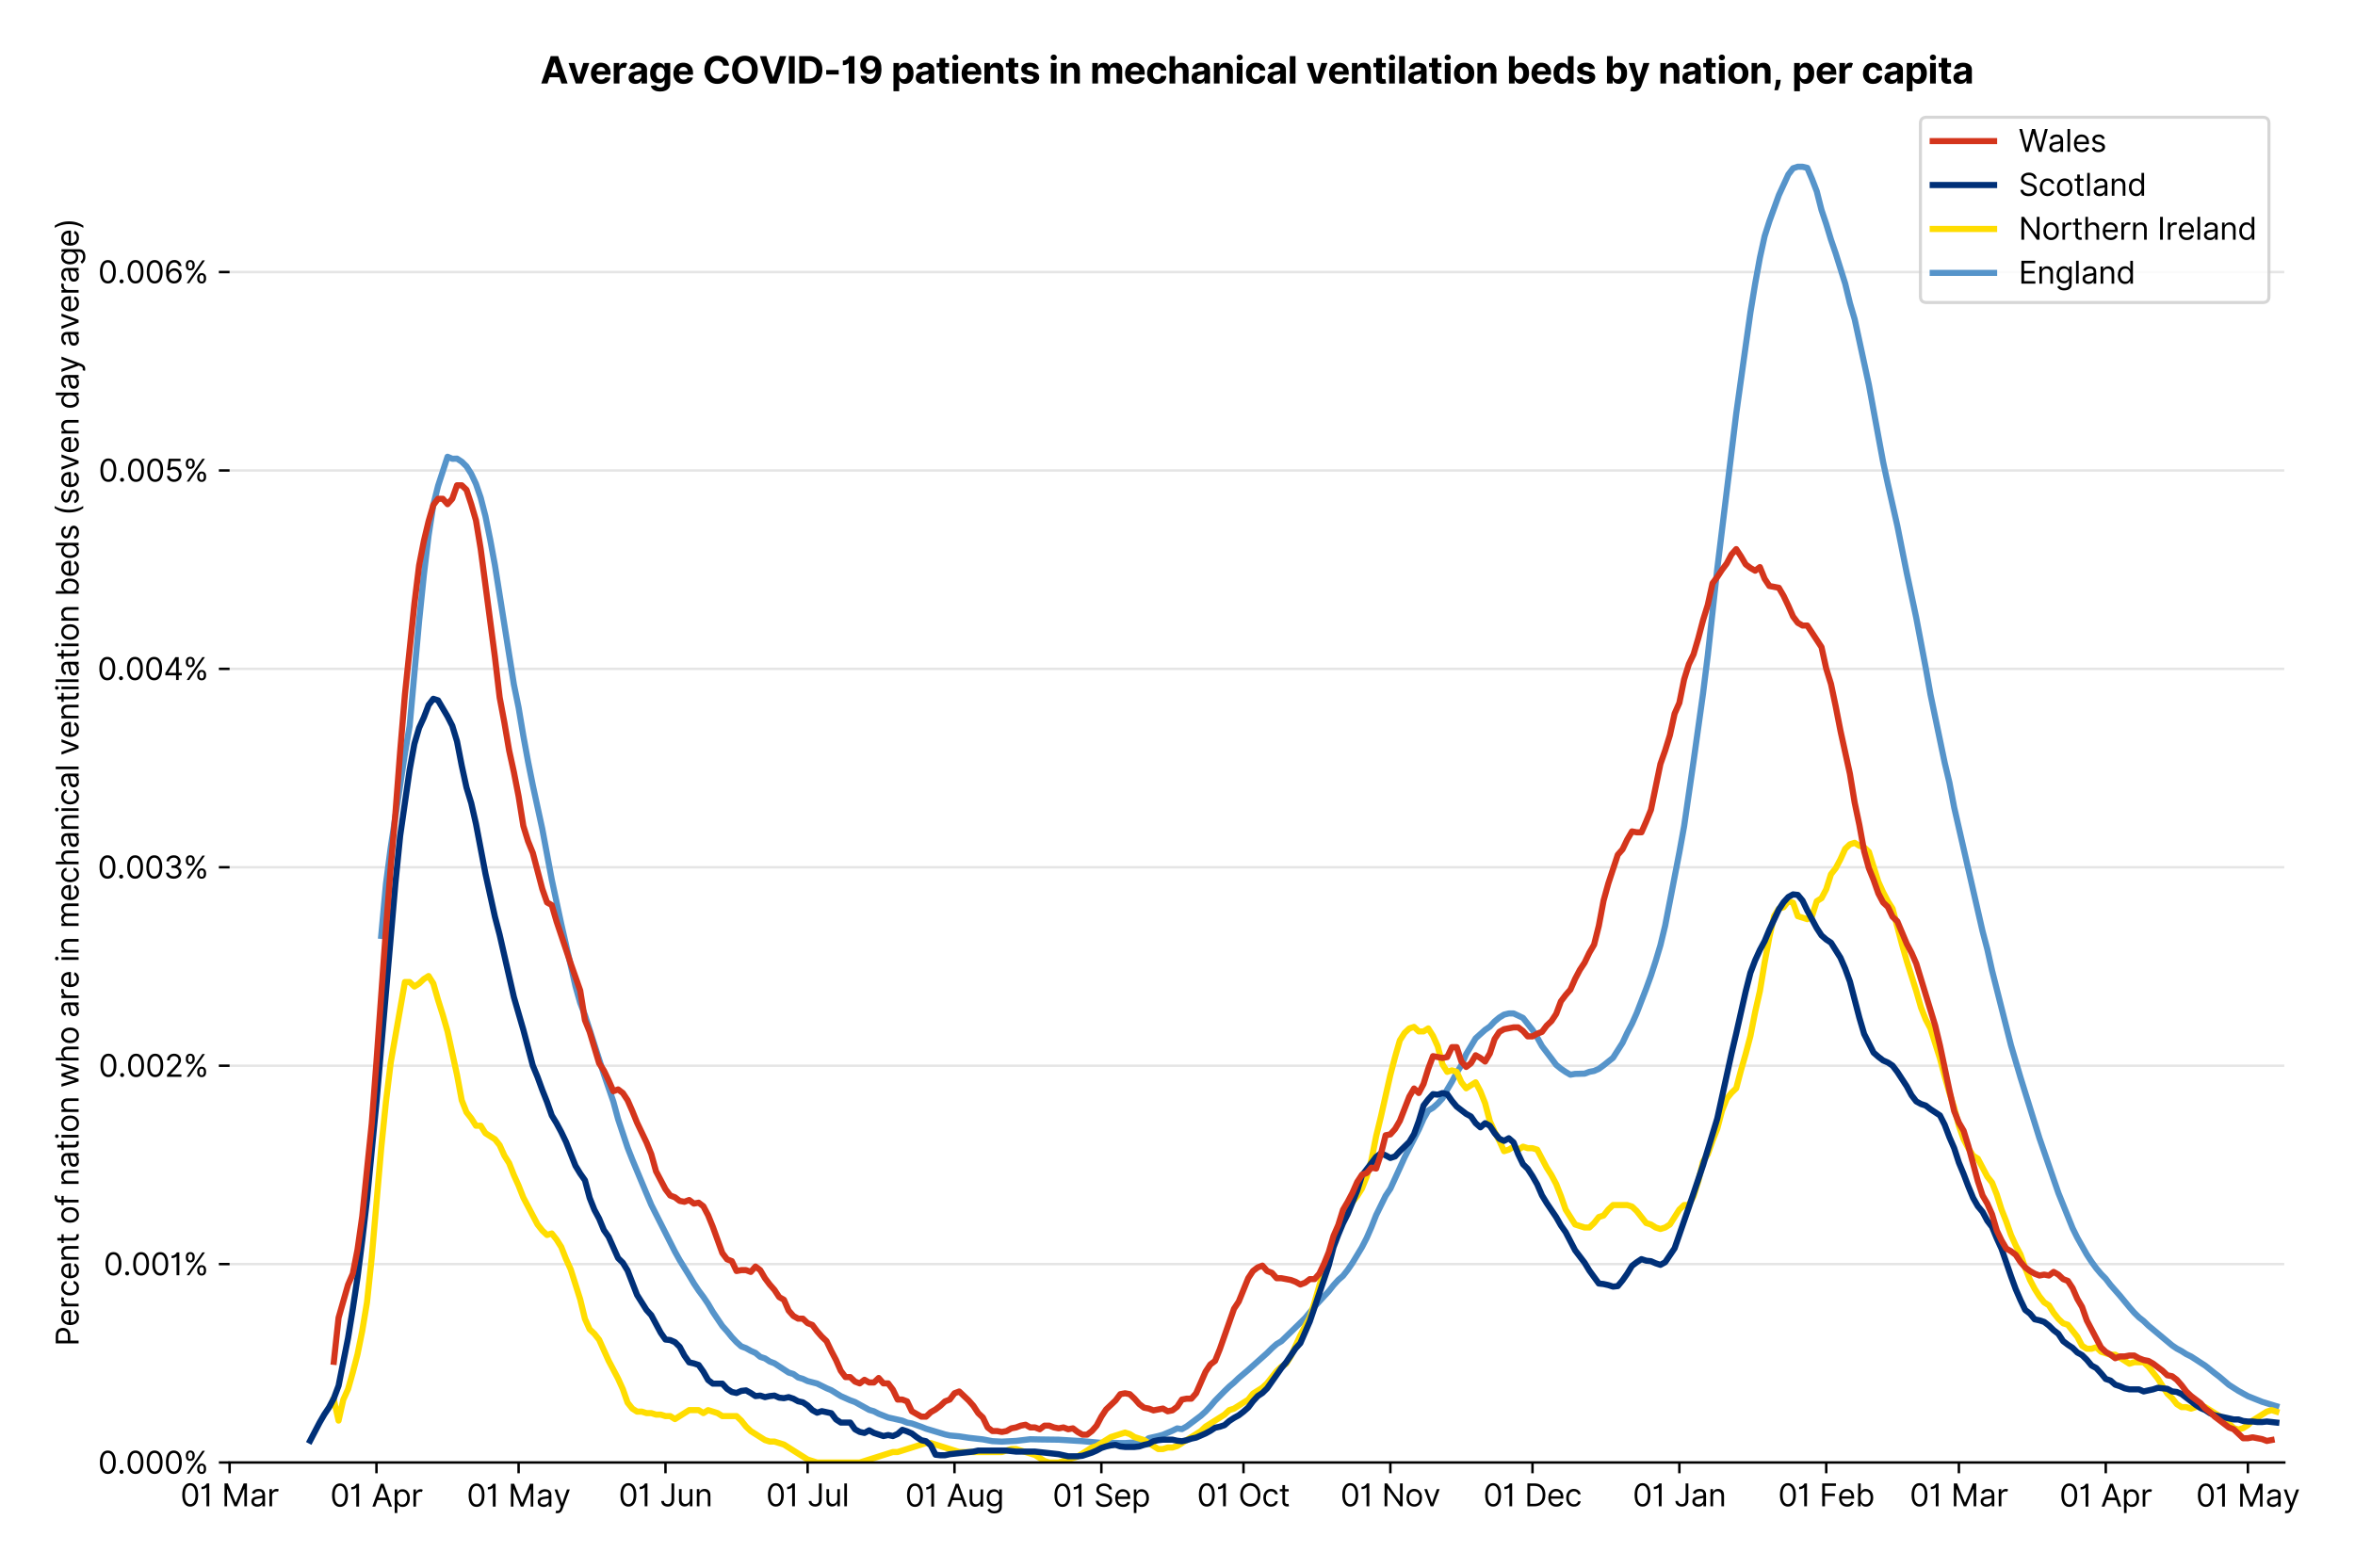 <?xml version="1.0" encoding="utf-8" standalone="no"?>
<!DOCTYPE svg PUBLIC "-//W3C//DTD SVG 1.1//EN"
  "http://www.w3.org/Graphics/SVG/1.1/DTD/svg11.dtd">
<svg version="1.1" viewBox="0 0 767.47 511.276" xmlns="http://www.w3.org/2000/svg" xmlns:xlink="http://www.w3.org/1999/xlink">
 <defs>
  <style type="text/css">*{stroke-linecap:butt;stroke-linejoin:round;}</style>
 </defs>
 <g id="figure_1">
  <g id="patch_1">
   <path d="M 0 511.276 
L 767.47 511.276 
L 767.47 0 
L 0 0 
z
" style="fill:#ffffff;"/>
  </g>
  <g id="axes_1">
   <g id="patch_2">
    <path d="M 74.825 476.745 
L 744.425 476.745 
L 744.425 33.225 
L 74.825 33.225 
z
" style="fill:#ffffff;"/>
   </g>
   <g id="matplotlib.axis_1">
    <g id="xtick_1">
     <g id="line2d_1">
      <defs>
       <path d="M 0 0 
L 0 3.5 
" id="m96b8b7b17f" style="stroke:#000000;stroke-width:0.8;"/>
      </defs>
      <g>
       <use style="stroke:#000000;stroke-width:0.8;" x="74.825" xlink:href="#m96b8b7b17f" y="476.745"/>
      </g>
     </g>
     <g id="text_1">
      <!-- 01 Mar -->
      <g transform="translate(58.788 491.018)scale(0.1 -0.1)">
       <defs>
        <path d="M 2000 -64 
Q 1230 -64 806 561 
Q 382 1186 382 2327 
Q 382 3459 809 4088 
Q 1236 4718 2000 4718 
Q 2764 4718 3191 4088 
Q 3618 3459 3618 2327 
Q 3618 1186 3194 561 
Q 2771 -64 2000 -64 
z
M 2000 436 
Q 2509 436 2791 927 
Q 3073 1418 3073 2327 
Q 3073 3234 2789 3730 
Q 2505 4227 2000 4227 
Q 1496 4227 1211 3730 
Q 927 3234 927 2327 
Q 927 1418 1210 927 
Q 1493 436 2000 436 
z
" id="Inter-Regular-30" transform="scale(0.016)"/>
        <path d="M 1973 4655 
L 1973 0 
L 1409 0 
L 1409 3836 
L 1373 3836 
Q 1341 3773 1209 3692 
Q 1077 3611 868 3551 
Q 659 3491 391 3491 
L 391 3964 
Q 661 3964 859 4061 
Q 1057 4159 1190 4291 
Q 1323 4423 1392 4529 
Q 1461 4636 1473 4655 
L 1973 4655 
z
" id="Inter-Regular-31" transform="scale(0.016)"/>
        <path id="Inter-Regular-20" transform="scale(0.016)"/>
        <path d="M 564 4655 
L 1236 4655 
L 2818 791 
L 2873 791 
L 4455 4655 
L 5127 4655 
L 5127 0 
L 4600 0 
L 4600 3536 
L 4555 3536 
L 3100 0 
L 2591 0 
L 1136 3536 
L 1091 3536 
L 1091 0 
L 564 0 
L 564 4655 
z
" id="Inter-Regular-4d" transform="scale(0.016)"/>
        <path d="M 1518 -82 
Q 1186 -82 916 44 
Q 646 170 486 410 
Q 327 650 327 991 
Q 327 1291 445 1478 
Q 564 1666 761 1773 
Q 959 1880 1199 1933 
Q 1439 1986 1682 2018 
Q 2000 2059 2199 2080 
Q 2398 2102 2490 2154 
Q 2582 2207 2582 2336 
L 2582 2355 
Q 2582 2691 2399 2877 
Q 2216 3064 1846 3064 
Q 1461 3064 1243 2895 
Q 1025 2727 936 2536 
L 427 2718 
Q 564 3036 792 3214 
Q 1021 3393 1292 3464 
Q 1564 3536 1827 3536 
Q 1996 3536 2215 3496 
Q 2434 3457 2640 3334 
Q 2846 3211 2982 2963 
Q 3118 2716 3118 2300 
L 3118 0 
L 2582 0 
L 2582 473 
L 2555 473 
Q 2500 359 2373 229 
Q 2246 100 2034 9 
Q 1823 -82 1518 -82 
z
M 1600 400 
Q 1918 400 2137 525 
Q 2357 650 2469 847 
Q 2582 1045 2582 1264 
L 2582 1755 
Q 2548 1714 2433 1681 
Q 2318 1648 2169 1624 
Q 2021 1600 1881 1583 
Q 1741 1566 1655 1555 
Q 1446 1527 1265 1467 
Q 1084 1407 974 1287 
Q 864 1168 864 964 
Q 864 684 1072 542 
Q 1280 400 1600 400 
z
" id="Inter-Regular-61" transform="scale(0.016)"/>
        <path d="M 491 0 
L 491 3491 
L 1009 3491 
L 1009 2964 
L 1046 2964 
Q 1139 3223 1389 3384 
Q 1639 3545 1955 3545 
Q 2100 3545 2209 3511 
Q 2318 3477 2400 3418 
L 2218 2964 
Q 2161 2993 2085 3010 
Q 2009 3027 1909 3027 
Q 1527 3027 1277 2794 
Q 1027 2561 1027 2209 
L 1027 0 
L 491 0 
z
" id="Inter-Regular-72" transform="scale(0.016)"/>
       </defs>
       <use xlink:href="#Inter-Regular-30"/>
       <use x="62.5" xlink:href="#Inter-Regular-31"/>
       <use x="106.676" xlink:href="#Inter-Regular-20"/>
       <use x="134.801" xlink:href="#Inter-Regular-4d"/>
       <use x="225.994" xlink:href="#Inter-Regular-61"/>
       <use x="282.386" xlink:href="#Inter-Regular-72"/>
      </g>
     </g>
    </g>
    <g id="xtick_2">
     <g id="line2d_2">
      <g>
       <use style="stroke:#000000;stroke-width:0.8;" x="122.689" xlink:href="#m96b8b7b17f" y="476.745"/>
      </g>
     </g>
     <g id="text_2">
      <!-- 01 Apr -->
      <g transform="translate(107.604 491.117)scale(0.1 -0.1)">
       <defs>
        <path d="M 755 0 
L 164 0 
L 1873 4655 
L 2455 4655 
L 4164 0 
L 3573 0 
L 3105 1318 
L 1223 1318 
L 755 0 
z
M 1400 1818 
L 2927 1818 
L 2182 3918 
L 2146 3918 
L 1400 1818 
z
" id="Inter-Regular-41" transform="scale(0.016)"/>
        <path d="M 491 -1309 
L 491 3491 
L 1009 3491 
L 1009 2936 
L 1073 2936 
Q 1132 3027 1237 3169 
Q 1343 3311 1542 3423 
Q 1741 3536 2082 3536 
Q 2523 3536 2859 3315 
Q 3196 3095 3384 2690 
Q 3573 2286 3573 1736 
Q 3573 1182 3384 776 
Q 3196 370 2861 148 
Q 2527 -73 2091 -73 
Q 1755 -73 1552 39 
Q 1350 152 1241 296 
Q 1132 441 1073 536 
L 1027 536 
L 1027 -1309 
L 491 -1309 
z
M 1018 1745 
Q 1018 1152 1276 780 
Q 1534 409 2018 409 
Q 2355 409 2581 587 
Q 2807 766 2921 1069 
Q 3036 1373 3036 1745 
Q 3036 2114 2923 2410 
Q 2811 2707 2585 2881 
Q 2359 3055 2018 3055 
Q 1527 3055 1272 2693 
Q 1018 2332 1018 1745 
z
" id="Inter-Regular-70" transform="scale(0.016)"/>
       </defs>
       <use xlink:href="#Inter-Regular-30"/>
       <use x="62.5" xlink:href="#Inter-Regular-31"/>
       <use x="106.676" xlink:href="#Inter-Regular-20"/>
       <use x="134.801" xlink:href="#Inter-Regular-41"/>
       <use x="202.415" xlink:href="#Inter-Regular-70"/>
       <use x="263.352" xlink:href="#Inter-Regular-72"/>
      </g>
     </g>
    </g>
    <g id="xtick_3">
     <g id="line2d_3">
      <g>
       <use style="stroke:#000000;stroke-width:0.8;" x="169.009" xlink:href="#m96b8b7b17f" y="476.745"/>
      </g>
     </g>
     <g id="text_3">
      <!-- 01 May -->
      <g transform="translate(152.106 491.117)scale(0.1 -0.1)">
       <defs>
        <path d="M 818 -1355 
Q 682 -1355 575 -1333 
Q 468 -1311 427 -1291 
L 564 -818 
Q 857 -893 1053 -814 
Q 1250 -736 1391 -345 
L 1509 -18 
L 218 3491 
L 800 3491 
L 1764 709 
L 1800 709 
L 2764 3491 
L 3346 3491 
L 1846 -564 
Q 1550 -1355 818 -1355 
z
" id="Inter-Regular-79" transform="scale(0.016)"/>
       </defs>
       <use xlink:href="#Inter-Regular-30"/>
       <use x="62.5" xlink:href="#Inter-Regular-31"/>
       <use x="106.676" xlink:href="#Inter-Regular-20"/>
       <use x="134.801" xlink:href="#Inter-Regular-4d"/>
       <use x="225.994" xlink:href="#Inter-Regular-61"/>
       <use x="282.386" xlink:href="#Inter-Regular-79"/>
      </g>
     </g>
    </g>
    <g id="xtick_4">
     <g id="line2d_4">
      <g>
       <use style="stroke:#000000;stroke-width:0.8;" x="216.873" xlink:href="#m96b8b7b17f" y="476.745"/>
      </g>
     </g>
     <g id="text_4">
      <!-- 01 Jun -->
      <g transform="translate(201.588 491.018)scale(0.1 -0.1)">
       <defs>
        <path d="M 2346 4655 
L 2909 4655 
L 2909 1327 
Q 2909 657 2549 296 
Q 2189 -64 1582 -64 
Q 1200 -64 902 76 
Q 605 216 434 475 
Q 264 734 264 1091 
L 818 1091 
Q 818 795 1034 615 
Q 1250 436 1582 436 
Q 1948 436 2147 664 
Q 2346 893 2346 1327 
L 2346 4655 
z
" id="Inter-Regular-4a" transform="scale(0.016)"/>
        <path d="M 2691 1427 
L 2691 3491 
L 3227 3491 
L 3227 0 
L 2691 0 
L 2691 591 
L 2655 591 
Q 2532 325 2273 140 
Q 2014 -45 1618 -45 
Q 1127 -45 809 280 
Q 491 605 491 1273 
L 491 3491 
L 1027 3491 
L 1027 1309 
Q 1027 927 1242 700 
Q 1457 473 1791 473 
Q 1991 473 2199 575 
Q 2407 677 2549 888 
Q 2691 1100 2691 1427 
z
" id="Inter-Regular-75" transform="scale(0.016)"/>
        <path d="M 1027 2100 
L 1027 0 
L 491 0 
L 491 3491 
L 1009 3491 
L 1009 2945 
L 1055 2945 
Q 1177 3211 1427 3373 
Q 1677 3536 2073 3536 
Q 2602 3536 2928 3211 
Q 3255 2886 3255 2218 
L 3255 0 
L 2718 0 
L 2718 2182 
Q 2718 2593 2504 2824 
Q 2291 3055 1918 3055 
Q 1534 3055 1280 2806 
Q 1027 2557 1027 2100 
z
" id="Inter-Regular-6e" transform="scale(0.016)"/>
       </defs>
       <use xlink:href="#Inter-Regular-30"/>
       <use x="62.5" xlink:href="#Inter-Regular-31"/>
       <use x="106.676" xlink:href="#Inter-Regular-20"/>
       <use x="134.801" xlink:href="#Inter-Regular-4a"/>
       <use x="189.063" xlink:href="#Inter-Regular-75"/>
       <use x="247.159" xlink:href="#Inter-Regular-6e"/>
      </g>
     </g>
    </g>
    <g id="xtick_5">
     <g id="line2d_5">
      <g>
       <use style="stroke:#000000;stroke-width:0.8;" x="263.192" xlink:href="#m96b8b7b17f" y="476.745"/>
      </g>
     </g>
     <g id="text_5">
      <!-- 01 Jul -->
      <g transform="translate(249.649 491.018)scale(0.1 -0.1)">
       <defs>
        <path d="M 1027 4655 
L 1027 0 
L 491 0 
L 491 4655 
L 1027 4655 
z
" id="Inter-Regular-6c" transform="scale(0.016)"/>
       </defs>
       <use xlink:href="#Inter-Regular-30"/>
       <use x="62.5" xlink:href="#Inter-Regular-31"/>
       <use x="106.676" xlink:href="#Inter-Regular-20"/>
       <use x="134.801" xlink:href="#Inter-Regular-4a"/>
       <use x="189.063" xlink:href="#Inter-Regular-75"/>
       <use x="247.159" xlink:href="#Inter-Regular-6c"/>
      </g>
     </g>
    </g>
    <g id="xtick_6">
     <g id="line2d_6">
      <g>
       <use style="stroke:#000000;stroke-width:0.8;" x="311.056" xlink:href="#m96b8b7b17f" y="476.745"/>
      </g>
     </g>
     <g id="text_6">
      <!-- 01 Aug -->
      <g transform="translate(294.984 491.117)scale(0.1 -0.1)">
       <defs>
        <path d="M 1900 -1382 
Q 1316 -1382 976 -1169 
Q 636 -957 473 -682 
L 900 -382 
Q 973 -477 1084 -601 
Q 1196 -725 1390 -817 
Q 1584 -909 1900 -909 
Q 2323 -909 2598 -704 
Q 2873 -500 2873 -64 
L 2873 645 
L 2827 645 
Q 2768 550 2660 410 
Q 2552 270 2351 162 
Q 2150 55 1809 55 
Q 1386 55 1051 255 
Q 716 455 521 836 
Q 327 1218 327 1764 
Q 327 2300 516 2699 
Q 705 3098 1041 3317 
Q 1377 3536 1818 3536 
Q 2159 3536 2360 3423 
Q 2561 3311 2669 3169 
Q 2777 3027 2836 2936 
L 2891 2936 
L 2891 3491 
L 3409 3491 
L 3409 -100 
Q 3409 -550 3205 -833 
Q 3002 -1116 2660 -1249 
Q 2318 -1382 1900 -1382 
z
M 1882 536 
Q 2366 536 2624 864 
Q 2882 1193 2882 1773 
Q 2882 2339 2627 2697 
Q 2373 3055 1882 3055 
Q 1541 3055 1315 2882 
Q 1089 2709 976 2418 
Q 864 2127 864 1773 
Q 864 1227 1120 881 
Q 1377 536 1882 536 
z
" id="Inter-Regular-67" transform="scale(0.016)"/>
       </defs>
       <use xlink:href="#Inter-Regular-30"/>
       <use x="62.5" xlink:href="#Inter-Regular-31"/>
       <use x="106.676" xlink:href="#Inter-Regular-20"/>
       <use x="134.801" xlink:href="#Inter-Regular-41"/>
       <use x="202.415" xlink:href="#Inter-Regular-75"/>
       <use x="260.511" xlink:href="#Inter-Regular-67"/>
      </g>
     </g>
    </g>
    <g id="xtick_7">
     <g id="line2d_7">
      <g>
       <use style="stroke:#000000;stroke-width:0.8;" x="358.92" xlink:href="#m96b8b7b17f" y="476.745"/>
      </g>
     </g>
     <g id="text_7">
      <!-- 01 Sep -->
      <g transform="translate(343.033 491.117)scale(0.1 -0.1)">
       <defs>
        <path d="M 3109 3491 
Q 3068 3836 2777 4027 
Q 2486 4218 2064 4218 
Q 1600 4218 1318 3999 
Q 1036 3780 1036 3445 
Q 1036 3195 1189 3042 
Q 1343 2889 1553 2803 
Q 1764 2718 1936 2673 
L 2409 2545 
Q 2591 2498 2815 2414 
Q 3039 2330 3244 2185 
Q 3450 2041 3584 1816 
Q 3718 1591 3718 1264 
Q 3718 886 3521 581 
Q 3325 277 2949 97 
Q 2573 -82 2036 -82 
Q 1286 -82 845 272 
Q 405 627 364 1200 
L 946 1200 
Q 968 936 1124 764 
Q 1280 593 1519 510 
Q 1759 427 2036 427 
Q 2359 427 2616 533 
Q 2873 639 3023 828 
Q 3173 1018 3173 1273 
Q 3173 1505 3043 1650 
Q 2914 1795 2702 1886 
Q 2491 1977 2246 2045 
L 1673 2209 
Q 1127 2366 809 2657 
Q 491 2948 491 3418 
Q 491 3809 703 4101 
Q 916 4393 1276 4555 
Q 1636 4718 2082 4718 
Q 2532 4718 2882 4558 
Q 3232 4398 3437 4120 
Q 3643 3843 3655 3491 
L 3109 3491 
z
" id="Inter-Regular-53" transform="scale(0.016)"/>
        <path d="M 1955 -73 
Q 1450 -73 1085 151 
Q 721 375 524 778 
Q 327 1182 327 1718 
Q 327 2255 524 2665 
Q 721 3075 1074 3305 
Q 1427 3536 1900 3536 
Q 2173 3536 2439 3445 
Q 2705 3355 2923 3151 
Q 3141 2948 3270 2614 
Q 3400 2280 3400 1791 
L 3400 1564 
L 866 1564 
Q 884 1005 1183 707 
Q 1482 409 1955 409 
Q 2271 409 2498 545 
Q 2725 682 2827 955 
L 3346 809 
Q 3223 414 2854 170 
Q 2486 -73 1955 -73 
z
M 866 2027 
L 2855 2027 
Q 2855 2470 2595 2762 
Q 2336 3055 1900 3055 
Q 1593 3055 1368 2911 
Q 1143 2768 1013 2533 
Q 884 2298 866 2027 
z
" id="Inter-Regular-65" transform="scale(0.016)"/>
       </defs>
       <use xlink:href="#Inter-Regular-30"/>
       <use x="62.5" xlink:href="#Inter-Regular-31"/>
       <use x="106.676" xlink:href="#Inter-Regular-20"/>
       <use x="134.801" xlink:href="#Inter-Regular-53"/>
       <use x="198.58" xlink:href="#Inter-Regular-65"/>
       <use x="256.818" xlink:href="#Inter-Regular-70"/>
      </g>
     </g>
    </g>
    <g id="xtick_8">
     <g id="line2d_8">
      <g>
       <use style="stroke:#000000;stroke-width:0.8;" x="405.24" xlink:href="#m96b8b7b17f" y="476.745"/>
      </g>
     </g>
     <g id="text_8">
      <!-- 01 Oct -->
      <g transform="translate(390.084 491.018)scale(0.1 -0.1)">
       <defs>
        <path d="M 4491 2327 
Q 4491 1591 4225 1054 
Q 3959 518 3495 227 
Q 3032 -64 2436 -64 
Q 1841 -64 1377 227 
Q 914 518 648 1054 
Q 382 1591 382 2327 
Q 382 3064 648 3600 
Q 914 4136 1377 4427 
Q 1841 4718 2436 4718 
Q 3032 4718 3495 4427 
Q 3959 4136 4225 3600 
Q 4491 3064 4491 2327 
z
M 3946 2327 
Q 3946 2932 3744 3348 
Q 3543 3764 3201 3977 
Q 2859 4191 2436 4191 
Q 2014 4191 1672 3977 
Q 1330 3764 1128 3348 
Q 927 2932 927 2327 
Q 927 1723 1128 1307 
Q 1330 891 1672 677 
Q 2014 464 2436 464 
Q 2859 464 3201 677 
Q 3543 891 3744 1307 
Q 3946 1723 3946 2327 
z
" id="Inter-Regular-4f" transform="scale(0.016)"/>
        <path d="M 1909 -73 
Q 1418 -73 1063 159 
Q 709 391 518 798 
Q 327 1205 327 1727 
Q 327 2259 524 2667 
Q 721 3075 1074 3305 
Q 1427 3536 1900 3536 
Q 2268 3536 2563 3400 
Q 2859 3264 3047 3018 
Q 3236 2773 3282 2445 
L 2746 2445 
Q 2684 2684 2474 2869 
Q 2264 3055 1909 3055 
Q 1439 3055 1151 2697 
Q 864 2339 864 1745 
Q 864 1139 1148 774 
Q 1432 409 1909 409 
Q 2223 409 2447 570 
Q 2671 732 2746 1018 
L 3282 1018 
Q 3236 709 3058 462 
Q 2880 216 2588 71 
Q 2296 -73 1909 -73 
z
" id="Inter-Regular-63" transform="scale(0.016)"/>
        <path d="M 2009 3491 
L 2009 3036 
L 1264 3036 
L 1264 1000 
Q 1264 773 1331 660 
Q 1398 548 1503 510 
Q 1609 473 1727 473 
Q 1816 473 1873 483 
Q 1930 493 1964 500 
L 2073 18 
Q 2018 -2 1920 -23 
Q 1823 -45 1673 -45 
Q 1446 -45 1228 52 
Q 1011 150 869 350 
Q 727 550 727 855 
L 727 3036 
L 200 3036 
L 200 3491 
L 727 3491 
L 727 4327 
L 1264 4327 
L 1264 3491 
L 2009 3491 
z
" id="Inter-Regular-74" transform="scale(0.016)"/>
       </defs>
       <use xlink:href="#Inter-Regular-30"/>
       <use x="62.5" xlink:href="#Inter-Regular-31"/>
       <use x="106.676" xlink:href="#Inter-Regular-20"/>
       <use x="134.801" xlink:href="#Inter-Regular-4f"/>
       <use x="210.938" xlink:href="#Inter-Regular-63"/>
       <use x="266.761" xlink:href="#Inter-Regular-74"/>
      </g>
     </g>
    </g>
    <g id="xtick_9">
     <g id="line2d_9">
      <g>
       <use style="stroke:#000000;stroke-width:0.8;" x="453.104" xlink:href="#m96b8b7b17f" y="476.745"/>
      </g>
     </g>
     <g id="text_9">
      <!-- 01 Nov -->
      <g transform="translate(436.833 491.018)scale(0.1 -0.1)">
       <defs>
        <path d="M 4255 4655 
L 4255 0 
L 3709 0 
L 1173 3655 
L 1127 3655 
L 1127 0 
L 564 0 
L 564 4655 
L 1109 4655 
L 3655 991 
L 3700 991 
L 3700 4655 
L 4255 4655 
z
" id="Inter-Regular-4e" transform="scale(0.016)"/>
        <path d="M 1909 -73 
Q 1436 -73 1080 152 
Q 725 377 526 781 
Q 327 1186 327 1727 
Q 327 2273 526 2679 
Q 725 3086 1080 3311 
Q 1436 3536 1909 3536 
Q 2382 3536 2737 3311 
Q 3093 3086 3292 2679 
Q 3491 2273 3491 1727 
Q 3491 1186 3292 781 
Q 3093 377 2737 152 
Q 2382 -73 1909 -73 
z
M 1909 409 
Q 2268 409 2500 593 
Q 2732 777 2843 1077 
Q 2955 1377 2955 1727 
Q 2955 2077 2843 2379 
Q 2732 2682 2500 2868 
Q 2268 3055 1909 3055 
Q 1550 3055 1318 2868 
Q 1086 2682 975 2379 
Q 864 2077 864 1727 
Q 864 1377 975 1077 
Q 1086 777 1318 593 
Q 1550 409 1909 409 
z
" id="Inter-Regular-6f" transform="scale(0.016)"/>
        <path d="M 3346 3491 
L 2055 0 
L 1509 0 
L 218 3491 
L 800 3491 
L 1764 709 
L 1800 709 
L 2764 3491 
L 3346 3491 
z
" id="Inter-Regular-76" transform="scale(0.016)"/>
       </defs>
       <use xlink:href="#Inter-Regular-30"/>
       <use x="62.5" xlink:href="#Inter-Regular-31"/>
       <use x="106.676" xlink:href="#Inter-Regular-20"/>
       <use x="134.801" xlink:href="#Inter-Regular-4e"/>
       <use x="210.085" xlink:href="#Inter-Regular-6f"/>
       <use x="269.744" xlink:href="#Inter-Regular-76"/>
      </g>
     </g>
    </g>
    <g id="xtick_10">
     <g id="line2d_10">
      <g>
       <use style="stroke:#000000;stroke-width:0.8;" x="499.424" xlink:href="#m96b8b7b17f" y="476.745"/>
      </g>
     </g>
     <g id="text_10">
      <!-- 01 Dec -->
      <g transform="translate(483.387 491.018)scale(0.1 -0.1)">
       <defs>
        <path d="M 2000 0 
L 564 0 
L 564 4655 
L 2064 4655 
Q 2741 4655 3223 4376 
Q 3705 4098 3961 3578 
Q 4218 3059 4218 2336 
Q 4218 1609 3959 1085 
Q 3700 561 3204 280 
Q 2709 0 2000 0 
z
M 1127 500 
L 1964 500 
Q 2830 500 3251 992 
Q 3673 1484 3673 2336 
Q 3673 3182 3259 3668 
Q 2846 4155 2027 4155 
L 1127 4155 
L 1127 500 
z
" id="Inter-Regular-44" transform="scale(0.016)"/>
       </defs>
       <use xlink:href="#Inter-Regular-30"/>
       <use x="62.5" xlink:href="#Inter-Regular-31"/>
       <use x="106.676" xlink:href="#Inter-Regular-20"/>
       <use x="134.801" xlink:href="#Inter-Regular-44"/>
       <use x="206.676" xlink:href="#Inter-Regular-65"/>
       <use x="264.915" xlink:href="#Inter-Regular-63"/>
      </g>
     </g>
    </g>
    <g id="xtick_11">
     <g id="line2d_11">
      <g>
       <use style="stroke:#000000;stroke-width:0.8;" x="547.288" xlink:href="#m96b8b7b17f" y="476.745"/>
      </g>
     </g>
     <g id="text_11">
      <!-- 01 Jan -->
      <g transform="translate(532.088 491.018)scale(0.1 -0.1)">
       <use xlink:href="#Inter-Regular-30"/>
       <use x="62.5" xlink:href="#Inter-Regular-31"/>
       <use x="106.676" xlink:href="#Inter-Regular-20"/>
       <use x="134.801" xlink:href="#Inter-Regular-4a"/>
       <use x="189.063" xlink:href="#Inter-Regular-61"/>
       <use x="245.455" xlink:href="#Inter-Regular-6e"/>
      </g>
     </g>
    </g>
    <g id="xtick_12">
     <g id="line2d_12">
      <g>
       <use style="stroke:#000000;stroke-width:0.8;" x="595.152" xlink:href="#m96b8b7b17f" y="476.745"/>
      </g>
     </g>
     <g id="text_12">
      <!-- 01 Feb -->
      <g transform="translate(579.462 491.018)scale(0.1 -0.1)">
       <defs>
        <path d="M 564 0 
L 564 4655 
L 3355 4655 
L 3355 4155 
L 1127 4155 
L 1127 2582 
L 3146 2582 
L 3146 2082 
L 1127 2082 
L 1127 0 
L 564 0 
z
" id="Inter-Regular-46" transform="scale(0.016)"/>
        <path d="M 564 0 
L 564 4655 
L 1100 4655 
L 1100 2936 
L 1146 2936 
Q 1205 3027 1310 3169 
Q 1416 3311 1615 3423 
Q 1814 3536 2155 3536 
Q 2596 3536 2932 3315 
Q 3268 3095 3457 2690 
Q 3646 2286 3646 1736 
Q 3646 1182 3457 776 
Q 3268 370 2934 148 
Q 2600 -73 2164 -73 
Q 1827 -73 1625 39 
Q 1423 152 1314 296 
Q 1205 441 1146 536 
L 1082 536 
L 1082 0 
L 564 0 
z
M 1091 1745 
Q 1091 1152 1349 780 
Q 1607 409 2091 409 
Q 2427 409 2653 587 
Q 2880 766 2994 1069 
Q 3109 1373 3109 1745 
Q 3109 2114 2996 2410 
Q 2884 2707 2658 2881 
Q 2432 3055 2091 3055 
Q 1600 3055 1345 2693 
Q 1091 2332 1091 1745 
z
" id="Inter-Regular-62" transform="scale(0.016)"/>
       </defs>
       <use xlink:href="#Inter-Regular-30"/>
       <use x="62.5" xlink:href="#Inter-Regular-31"/>
       <use x="106.676" xlink:href="#Inter-Regular-20"/>
       <use x="134.801" xlink:href="#Inter-Regular-46"/>
       <use x="193.466" xlink:href="#Inter-Regular-65"/>
       <use x="251.705" xlink:href="#Inter-Regular-62"/>
      </g>
     </g>
    </g>
    <g id="xtick_13">
     <g id="line2d_13">
      <g>
       <use style="stroke:#000000;stroke-width:0.8;" x="638.383" xlink:href="#m96b8b7b17f" y="476.745"/>
      </g>
     </g>
     <g id="text_13">
      <!-- 01 Mar -->
      <g transform="translate(622.347 491.018)scale(0.1 -0.1)">
       <use xlink:href="#Inter-Regular-30"/>
       <use x="62.5" xlink:href="#Inter-Regular-31"/>
       <use x="106.676" xlink:href="#Inter-Regular-20"/>
       <use x="134.801" xlink:href="#Inter-Regular-4d"/>
       <use x="225.994" xlink:href="#Inter-Regular-61"/>
       <use x="282.386" xlink:href="#Inter-Regular-72"/>
      </g>
     </g>
    </g>
    <g id="xtick_14">
     <g id="line2d_14">
      <g>
       <use style="stroke:#000000;stroke-width:0.8;" x="686.247" xlink:href="#m96b8b7b17f" y="476.745"/>
      </g>
     </g>
     <g id="text_14">
      <!-- 01 Apr -->
      <g transform="translate(671.162 491.117)scale(0.1 -0.1)">
       <use xlink:href="#Inter-Regular-30"/>
       <use x="62.5" xlink:href="#Inter-Regular-31"/>
       <use x="106.676" xlink:href="#Inter-Regular-20"/>
       <use x="134.801" xlink:href="#Inter-Regular-41"/>
       <use x="202.415" xlink:href="#Inter-Regular-70"/>
       <use x="263.352" xlink:href="#Inter-Regular-72"/>
      </g>
     </g>
    </g>
    <g id="xtick_15">
     <g id="line2d_15">
      <g>
       <use style="stroke:#000000;stroke-width:0.8;" x="732.567" xlink:href="#m96b8b7b17f" y="476.745"/>
      </g>
     </g>
     <g id="text_15">
      <!-- 01 May -->
      <g transform="translate(715.664 491.117)scale(0.1 -0.1)">
       <use xlink:href="#Inter-Regular-30"/>
       <use x="62.5" xlink:href="#Inter-Regular-31"/>
       <use x="106.676" xlink:href="#Inter-Regular-20"/>
       <use x="134.801" xlink:href="#Inter-Regular-4d"/>
       <use x="225.994" xlink:href="#Inter-Regular-61"/>
       <use x="282.386" xlink:href="#Inter-Regular-79"/>
      </g>
     </g>
    </g>
   </g>
   <g id="matplotlib.axis_2">
    <g id="ytick_1">
     <g id="line2d_16">
      <path clip-path="url(#p1a51d2e52b)" d="M 74.825 476.745 
L 744.425 476.745 
" style="fill:none;stroke:#e5e5e5;stroke-linecap:square;stroke-width:0.8;"/>
     </g>
     <g id="line2d_17">
      <defs>
       <path d="M 0 0 
L -3.5 0 
" id="m8252bc3ae3" style="stroke:#000000;stroke-width:0.8;"/>
      </defs>
      <g>
       <use style="stroke:#000000;stroke-width:0.8;" x="74.825" xlink:href="#m8252bc3ae3" y="476.745"/>
      </g>
     </g>
     <g id="text_16">
      <!-- 0.000% -->
      <g transform="translate(31.944 480.382)scale(0.1 -0.1)">
       <defs>
        <path d="M 882 -36 
Q 714 -36 593 84 
Q 473 205 473 373 
Q 473 541 593 661 
Q 714 782 882 782 
Q 1050 782 1170 661 
Q 1291 541 1291 373 
Q 1291 205 1170 84 
Q 1050 -36 882 -36 
z
" id="Inter-Regular-2e" transform="scale(0.016)"/>
        <path d="M 2855 873 
L 2855 1118 
Q 2855 1373 2960 1585 
Q 3066 1798 3269 1926 
Q 3473 2055 3764 2055 
Q 4059 2055 4259 1926 
Q 4459 1798 4561 1585 
Q 4664 1373 4664 1118 
L 4664 873 
Q 4664 618 4560 405 
Q 4457 193 4256 64 
Q 4055 -64 3764 -64 
Q 3468 -64 3266 64 
Q 3064 193 2959 405 
Q 2855 618 2855 873 
z
M 536 3536 
L 536 3782 
Q 536 4036 642 4248 
Q 748 4461 951 4589 
Q 1155 4718 1446 4718 
Q 1741 4718 1941 4589 
Q 2141 4461 2243 4248 
Q 2346 4036 2346 3782 
L 2346 3536 
Q 2346 3282 2242 3069 
Q 2139 2857 1937 2728 
Q 1736 2600 1446 2600 
Q 1150 2600 948 2728 
Q 746 2857 641 3069 
Q 536 3282 536 3536 
z
M 709 0 
L 3909 4655 
L 4427 4655 
L 1227 0 
L 709 0 
z
M 3318 1118 
L 3318 873 
Q 3318 661 3418 494 
Q 3518 327 3764 327 
Q 4002 327 4101 494 
Q 4200 661 4200 873 
L 4200 1118 
Q 4200 1330 4104 1497 
Q 4009 1664 3764 1664 
Q 3525 1664 3421 1497 
Q 3318 1330 3318 1118 
z
M 1000 3782 
L 1000 3536 
Q 1000 3325 1100 3158 
Q 1200 2991 1446 2991 
Q 1684 2991 1783 3158 
Q 1882 3325 1882 3536 
L 1882 3782 
Q 1882 3993 1786 4160 
Q 1691 4327 1446 4327 
Q 1207 4327 1103 4160 
Q 1000 3993 1000 3782 
z
" id="Inter-Regular-25" transform="scale(0.016)"/>
       </defs>
       <use xlink:href="#Inter-Regular-30"/>
       <use x="62.5" xlink:href="#Inter-Regular-2e"/>
       <use x="90.057" xlink:href="#Inter-Regular-30"/>
       <use x="152.557" xlink:href="#Inter-Regular-30"/>
       <use x="215.057" xlink:href="#Inter-Regular-30"/>
       <use x="277.557" xlink:href="#Inter-Regular-25"/>
      </g>
     </g>
    </g>
    <g id="ytick_2">
     <g id="line2d_18">
      <path clip-path="url(#p1a51d2e52b)" d="M 74.825 412.067 
L 744.425 412.067 
" style="fill:none;stroke:#e5e5e5;stroke-linecap:square;stroke-width:0.8;"/>
     </g>
     <g id="line2d_19">
      <g>
       <use style="stroke:#000000;stroke-width:0.8;" x="74.825" xlink:href="#m8252bc3ae3" y="412.067"/>
      </g>
     </g>
     <g id="text_17">
      <!-- 0.001% -->
      <g transform="translate(33.777 415.704)scale(0.1 -0.1)">
       <use xlink:href="#Inter-Regular-30"/>
       <use x="62.5" xlink:href="#Inter-Regular-2e"/>
       <use x="90.057" xlink:href="#Inter-Regular-30"/>
       <use x="152.557" xlink:href="#Inter-Regular-30"/>
       <use x="215.057" xlink:href="#Inter-Regular-31"/>
       <use x="259.233" xlink:href="#Inter-Regular-25"/>
      </g>
     </g>
    </g>
    <g id="ytick_3">
     <g id="line2d_20">
      <path clip-path="url(#p1a51d2e52b)" d="M 74.825 347.389 
L 744.425 347.389 
" style="fill:none;stroke:#e5e5e5;stroke-linecap:square;stroke-width:0.8;"/>
     </g>
     <g id="line2d_21">
      <g>
       <use style="stroke:#000000;stroke-width:0.8;" x="74.825" xlink:href="#m8252bc3ae3" y="347.389"/>
      </g>
     </g>
     <g id="text_18">
      <!-- 0.002% -->
      <g transform="translate(32.142 351.026)scale(0.1 -0.1)">
       <defs>
        <path d="M 482 0 
L 482 409 
L 2018 2091 
Q 2289 2386 2464 2605 
Q 2639 2825 2724 3019 
Q 2809 3214 2809 3427 
Q 2809 3795 2553 4011 
Q 2298 4227 1918 4227 
Q 1514 4227 1275 3985 
Q 1036 3743 1036 3345 
L 500 3345 
Q 500 3755 688 4064 
Q 877 4373 1203 4545 
Q 1530 4718 1936 4718 
Q 2346 4718 2661 4545 
Q 2977 4373 3156 4079 
Q 3336 3786 3336 3427 
Q 3336 3170 3244 2926 
Q 3152 2682 2926 2383 
Q 2700 2084 2300 1655 
L 1255 536 
L 1255 500 
L 3418 500 
L 3418 0 
L 482 0 
z
" id="Inter-Regular-32" transform="scale(0.016)"/>
       </defs>
       <use xlink:href="#Inter-Regular-30"/>
       <use x="62.5" xlink:href="#Inter-Regular-2e"/>
       <use x="90.057" xlink:href="#Inter-Regular-30"/>
       <use x="152.557" xlink:href="#Inter-Regular-30"/>
       <use x="215.057" xlink:href="#Inter-Regular-32"/>
       <use x="275.568" xlink:href="#Inter-Regular-25"/>
      </g>
     </g>
    </g>
    <g id="ytick_4">
     <g id="line2d_22">
      <path clip-path="url(#p1a51d2e52b)" d="M 74.825 282.711 
L 744.425 282.711 
" style="fill:none;stroke:#e5e5e5;stroke-linecap:square;stroke-width:0.8;"/>
     </g>
     <g id="line2d_23">
      <g>
       <use style="stroke:#000000;stroke-width:0.8;" x="74.825" xlink:href="#m8252bc3ae3" y="282.711"/>
      </g>
     </g>
     <g id="text_19">
      <!-- 0.003% -->
      <g transform="translate(31.83 286.348)scale(0.1 -0.1)">
       <defs>
        <path d="M 2055 -64 
Q 1605 -64 1253 90 
Q 902 245 696 521 
Q 491 798 473 1164 
L 1046 1164 
Q 1071 827 1356 631 
Q 1641 436 2046 436 
Q 2493 436 2783 664 
Q 3073 893 3073 1264 
Q 3073 1650 2787 1893 
Q 2502 2136 1973 2136 
L 1600 2136 
L 1600 2636 
L 1973 2636 
Q 2386 2636 2647 2856 
Q 2909 3077 2909 3445 
Q 2909 3798 2679 4012 
Q 2450 4227 2064 4227 
Q 1823 4227 1610 4139 
Q 1398 4052 1264 3887 
Q 1130 3723 1118 3491 
L 573 3491 
Q 586 3857 793 4133 
Q 1000 4409 1335 4563 
Q 1671 4718 2073 4718 
Q 2505 4718 2814 4544 
Q 3123 4370 3289 4086 
Q 3455 3802 3455 3473 
Q 3455 3080 3249 2802 
Q 3043 2525 2691 2418 
L 2691 2382 
Q 3132 2309 3379 2008 
Q 3627 1707 3627 1264 
Q 3627 884 3421 583 
Q 3216 282 2861 109 
Q 2507 -64 2055 -64 
z
" id="Inter-Regular-33" transform="scale(0.016)"/>
       </defs>
       <use xlink:href="#Inter-Regular-30"/>
       <use x="62.5" xlink:href="#Inter-Regular-2e"/>
       <use x="90.057" xlink:href="#Inter-Regular-30"/>
       <use x="152.557" xlink:href="#Inter-Regular-30"/>
       <use x="215.057" xlink:href="#Inter-Regular-33"/>
       <use x="278.693" xlink:href="#Inter-Regular-25"/>
      </g>
     </g>
    </g>
    <g id="ytick_5">
     <g id="line2d_24">
      <path clip-path="url(#p1a51d2e52b)" d="M 74.825 218.033 
L 744.425 218.033 
" style="fill:none;stroke:#e5e5e5;stroke-linecap:square;stroke-width:0.8;"/>
     </g>
     <g id="line2d_25">
      <g>
       <use style="stroke:#000000;stroke-width:0.8;" x="74.825" xlink:href="#m8252bc3ae3" y="218.033"/>
      </g>
     </g>
     <g id="text_20">
      <!-- 0.004% -->
      <g transform="translate(31.773 221.67)scale(0.1 -0.1)">
       <defs>
        <path d="M 373 955 
L 373 1418 
L 2418 4655 
L 3100 4655 
L 3100 1455 
L 3736 1455 
L 3736 955 
L 3100 955 
L 3100 0 
L 2564 0 
L 2564 955 
L 373 955 
z
M 2564 1455 
L 2564 3936 
L 2527 3936 
L 982 1491 
L 982 1455 
L 2564 1455 
z
" id="Inter-Regular-34" transform="scale(0.016)"/>
       </defs>
       <use xlink:href="#Inter-Regular-30"/>
       <use x="62.5" xlink:href="#Inter-Regular-2e"/>
       <use x="90.057" xlink:href="#Inter-Regular-30"/>
       <use x="152.557" xlink:href="#Inter-Regular-30"/>
       <use x="215.057" xlink:href="#Inter-Regular-34"/>
       <use x="279.261" xlink:href="#Inter-Regular-25"/>
      </g>
     </g>
    </g>
    <g id="ytick_6">
     <g id="line2d_26">
      <path clip-path="url(#p1a51d2e52b)" d="M 74.825 153.355 
L 744.425 153.355 
" style="fill:none;stroke:#e5e5e5;stroke-linecap:square;stroke-width:0.8;"/>
     </g>
     <g id="line2d_27">
      <g>
       <use style="stroke:#000000;stroke-width:0.8;" x="74.825" xlink:href="#m8252bc3ae3" y="153.355"/>
      </g>
     </g>
     <g id="text_21">
      <!-- 0.005% -->
      <g transform="translate(32.114 156.992)scale(0.1 -0.1)">
       <defs>
        <path d="M 1936 -64 
Q 1536 -64 1216 95 
Q 896 255 702 532 
Q 509 809 491 1164 
L 1036 1164 
Q 1068 848 1324 642 
Q 1580 436 1936 436 
Q 2223 436 2447 570 
Q 2671 705 2799 940 
Q 2927 1175 2927 1473 
Q 2927 1777 2794 2017 
Q 2661 2257 2429 2395 
Q 2198 2534 1900 2536 
Q 1686 2539 1461 2472 
Q 1236 2405 1091 2300 
L 564 2364 
L 846 4655 
L 3264 4655 
L 3264 4155 
L 1318 4155 
L 1155 2782 
L 1182 2782 
Q 1325 2895 1541 2970 
Q 1757 3045 1991 3045 
Q 2418 3045 2753 2842 
Q 3089 2639 3281 2286 
Q 3473 1934 3473 1482 
Q 3473 1036 3274 687 
Q 3075 339 2727 137 
Q 2380 -64 1936 -64 
z
" id="Inter-Regular-35" transform="scale(0.016)"/>
       </defs>
       <use xlink:href="#Inter-Regular-30"/>
       <use x="62.5" xlink:href="#Inter-Regular-2e"/>
       <use x="90.057" xlink:href="#Inter-Regular-30"/>
       <use x="152.557" xlink:href="#Inter-Regular-30"/>
       <use x="215.057" xlink:href="#Inter-Regular-35"/>
       <use x="275.852" xlink:href="#Inter-Regular-25"/>
      </g>
     </g>
    </g>
    <g id="ytick_7">
     <g id="line2d_28">
      <path clip-path="url(#p1a51d2e52b)" d="M 74.825 88.677 
L 744.425 88.677 
" style="fill:none;stroke:#e5e5e5;stroke-linecap:square;stroke-width:0.8;"/>
     </g>
     <g id="line2d_29">
      <g>
       <use style="stroke:#000000;stroke-width:0.8;" x="74.825" xlink:href="#m8252bc3ae3" y="88.677"/>
      </g>
     </g>
     <g id="text_22">
      <!-- 0.006% -->
      <g transform="translate(31.958 92.314)scale(0.1 -0.1)">
       <defs>
        <path d="M 2027 -64 
Q 1741 -59 1454 45 
Q 1168 150 932 399 
Q 696 648 552 1074 
Q 409 1500 409 2145 
Q 409 3386 861 4056 
Q 1314 4727 2100 4727 
Q 2686 4727 3073 4384 
Q 3461 4041 3546 3491 
L 2991 3491 
Q 2914 3811 2691 4019 
Q 2468 4227 2100 4227 
Q 1559 4227 1249 3755 
Q 939 3284 936 2427 
L 973 2427 
Q 1164 2716 1461 2880 
Q 1759 3045 2118 3045 
Q 2518 3045 2850 2846 
Q 3182 2648 3382 2299 
Q 3582 1950 3582 1500 
Q 3582 1068 3389 710 
Q 3196 352 2847 142 
Q 2498 -68 2027 -64 
z
M 2027 436 
Q 2314 436 2542 579 
Q 2771 723 2903 964 
Q 3036 1205 3036 1500 
Q 3036 1789 2908 2026 
Q 2780 2264 2556 2404 
Q 2332 2545 2046 2545 
Q 1757 2545 1525 2397 
Q 1293 2250 1157 2010 
Q 1021 1770 1018 1491 
Q 1018 1214 1149 973 
Q 1280 732 1508 584 
Q 1736 436 2027 436 
z
" id="Inter-Regular-36" transform="scale(0.016)"/>
       </defs>
       <use xlink:href="#Inter-Regular-30"/>
       <use x="62.5" xlink:href="#Inter-Regular-2e"/>
       <use x="90.057" xlink:href="#Inter-Regular-30"/>
       <use x="152.557" xlink:href="#Inter-Regular-30"/>
       <use x="215.057" xlink:href="#Inter-Regular-36"/>
       <use x="277.415" xlink:href="#Inter-Regular-25"/>
      </g>
     </g>
    </g>
    <g id="text_23">
     <!-- Percent of nation who are in mechanical ventilation beds (seven day average) -->
     <g transform="translate(25.614 438.816)rotate(-90)scale(0.1 -0.1)">
      <defs>
       <path d="M 564 0 
L 564 4655 
L 2136 4655 
Q 2684 4655 3033 4458 
Q 3382 4261 3550 3927 
Q 3718 3593 3718 3182 
Q 3718 2770 3551 2434 
Q 3384 2098 3036 1899 
Q 2689 1700 2146 1700 
L 1127 1700 
L 1127 0 
L 564 0 
z
M 1127 2200 
L 2127 2200 
Q 2689 2200 2926 2482 
Q 3164 2764 3164 3182 
Q 3164 3602 2925 3878 
Q 2686 4155 2118 4155 
L 1127 4155 
L 1127 2200 
z
" id="Inter-Regular-50" transform="scale(0.016)"/>
       <path d="M 2046 3491 
L 2046 3036 
L 1264 3036 
L 1264 0 
L 727 0 
L 727 3036 
L 164 3036 
L 164 3491 
L 727 3491 
L 727 3973 
Q 727 4273 868 4473 
Q 1009 4673 1234 4773 
Q 1459 4873 1709 4873 
Q 1907 4873 2032 4841 
Q 2157 4809 2218 4782 
L 2064 4318 
Q 2023 4332 1951 4352 
Q 1880 4373 1764 4373 
Q 1498 4373 1381 4239 
Q 1264 4105 1264 3845 
L 1264 3491 
L 2046 3491 
z
" id="Inter-Regular-66" transform="scale(0.016)"/>
       <path d="M 491 0 
L 491 3491 
L 1027 3491 
L 1027 0 
L 491 0 
z
M 764 4073 
Q 607 4073 494 4179 
Q 382 4286 382 4436 
Q 382 4586 494 4693 
Q 607 4800 764 4800 
Q 921 4800 1033 4693 
Q 1146 4586 1146 4436 
Q 1146 4286 1033 4179 
Q 921 4073 764 4073 
z
" id="Inter-Regular-69" transform="scale(0.016)"/>
       <path d="M 1282 0 
L 218 3491 
L 782 3491 
L 1536 818 
L 1573 818 
L 2318 3491 
L 2891 3491 
L 3627 827 
L 3664 827 
L 4418 3491 
L 4982 3491 
L 3918 0 
L 3391 0 
L 2627 2682 
L 2573 2682 
L 1809 0 
L 1282 0 
z
" id="Inter-Regular-77" transform="scale(0.016)"/>
       <path d="M 1027 2100 
L 1027 0 
L 491 0 
L 491 4655 
L 1027 4655 
L 1027 2945 
L 1073 2945 
Q 1196 3216 1442 3376 
Q 1689 3536 2100 3536 
Q 2636 3536 2963 3213 
Q 3291 2891 3291 2218 
L 3291 0 
L 2755 0 
L 2755 2182 
Q 2755 2598 2540 2826 
Q 2325 3055 1946 3055 
Q 1548 3055 1287 2806 
Q 1027 2557 1027 2100 
z
" id="Inter-Regular-68" transform="scale(0.016)"/>
       <path d="M 491 0 
L 491 3491 
L 1009 3491 
L 1009 2945 
L 1055 2945 
Q 1164 3225 1407 3380 
Q 1650 3536 1991 3536 
Q 2336 3536 2567 3380 
Q 2798 3225 2927 2945 
L 2964 2945 
Q 3098 3216 3366 3376 
Q 3634 3536 4009 3536 
Q 4477 3536 4775 3244 
Q 5073 2952 5073 2336 
L 5073 0 
L 4536 0 
L 4536 2336 
Q 4536 2723 4325 2889 
Q 4114 3055 3827 3055 
Q 3459 3055 3257 2833 
Q 3055 2611 3055 2273 
L 3055 0 
L 2509 0 
L 2509 2391 
Q 2509 2689 2316 2872 
Q 2123 3055 1818 3055 
Q 1609 3055 1428 2943 
Q 1248 2832 1137 2635 
Q 1027 2439 1027 2182 
L 1027 0 
L 491 0 
z
" id="Inter-Regular-6d" transform="scale(0.016)"/>
       <path d="M 1809 -73 
Q 1373 -73 1039 148 
Q 705 370 516 776 
Q 327 1182 327 1736 
Q 327 2286 516 2690 
Q 705 3095 1041 3315 
Q 1377 3536 1818 3536 
Q 2159 3536 2358 3423 
Q 2557 3311 2662 3169 
Q 2768 3027 2827 2936 
L 2873 2936 
L 2873 4655 
L 3409 4655 
L 3409 0 
L 2891 0 
L 2891 536 
L 2827 536 
Q 2768 441 2659 296 
Q 2550 152 2348 39 
Q 2146 -73 1809 -73 
z
M 1882 409 
Q 2366 409 2624 780 
Q 2882 1152 2882 1745 
Q 2882 2332 2627 2693 
Q 2373 3055 1882 3055 
Q 1541 3055 1315 2881 
Q 1089 2707 976 2410 
Q 864 2114 864 1745 
Q 864 1373 978 1069 
Q 1093 766 1319 587 
Q 1546 409 1882 409 
z
" id="Inter-Regular-64" transform="scale(0.016)"/>
       <path d="M 2964 2709 
L 2482 2573 
Q 2411 2755 2245 2914 
Q 2080 3073 1727 3073 
Q 1407 3073 1194 2926 
Q 982 2780 982 2555 
Q 982 2355 1127 2239 
Q 1273 2123 1582 2045 
L 2100 1918 
Q 3027 1691 3027 973 
Q 3027 673 2855 436 
Q 2684 200 2377 63 
Q 2071 -73 1664 -73 
Q 1130 -73 780 159 
Q 430 391 336 836 
L 846 964 
Q 989 400 1655 400 
Q 2030 400 2251 560 
Q 2473 720 2473 945 
Q 2473 1316 1955 1436 
L 1373 1573 
Q 893 1686 669 1926 
Q 446 2166 446 2527 
Q 446 2823 613 3050 
Q 780 3277 1069 3406 
Q 1359 3536 1727 3536 
Q 2246 3536 2542 3309 
Q 2839 3082 2964 2709 
z
" id="Inter-Regular-73" transform="scale(0.016)"/>
       <path d="M 682 1964 
Q 682 2823 906 3544 
Q 1130 4266 1546 4873 
L 2018 4873 
Q 1800 4573 1623 4095 
Q 1446 3618 1341 3061 
Q 1236 2505 1236 1964 
Q 1236 1423 1341 866 
Q 1446 309 1623 -168 
Q 1800 -645 2018 -945 
L 1546 -945 
Q 1130 -339 906 383 
Q 682 1105 682 1964 
z
" id="Inter-Regular-28" transform="scale(0.016)"/>
       <path d="M 1638 1940 
Q 1638 1081 1414 359 
Q 1191 -362 775 -969 
L 302 -969 
Q 520 -669 697 -191 
Q 875 286 979 842 
Q 1084 1399 1084 1940 
Q 1084 2481 979 3038 
Q 875 3595 697 4072 
Q 520 4549 302 4849 
L 775 4849 
Q 1191 4243 1414 3521 
Q 1638 2799 1638 1940 
z
" id="Inter-Regular-29" transform="scale(0.016)"/>
      </defs>
      <use xlink:href="#Inter-Regular-50"/>
      <use x="63.494" xlink:href="#Inter-Regular-65"/>
      <use x="121.733" xlink:href="#Inter-Regular-72"/>
      <use x="160.085" xlink:href="#Inter-Regular-63"/>
      <use x="215.909" xlink:href="#Inter-Regular-65"/>
      <use x="274.148" xlink:href="#Inter-Regular-6e"/>
      <use x="332.671" xlink:href="#Inter-Regular-74"/>
      <use x="369.034" xlink:href="#Inter-Regular-20"/>
      <use x="397.159" xlink:href="#Inter-Regular-6f"/>
      <use x="456.818" xlink:href="#Inter-Regular-66"/>
      <use x="492.898" xlink:href="#Inter-Regular-20"/>
      <use x="521.023" xlink:href="#Inter-Regular-6e"/>
      <use x="579.546" xlink:href="#Inter-Regular-61"/>
      <use x="635.938" xlink:href="#Inter-Regular-74"/>
      <use x="672.301" xlink:href="#Inter-Regular-69"/>
      <use x="696.023" xlink:href="#Inter-Regular-6f"/>
      <use x="755.682" xlink:href="#Inter-Regular-6e"/>
      <use x="814.205" xlink:href="#Inter-Regular-20"/>
      <use x="842.33" xlink:href="#Inter-Regular-77"/>
      <use x="923.58" xlink:href="#Inter-Regular-68"/>
      <use x="982.671" xlink:href="#Inter-Regular-6f"/>
      <use x="1042.33" xlink:href="#Inter-Regular-20"/>
      <use x="1070.455" xlink:href="#Inter-Regular-61"/>
      <use x="1126.847" xlink:href="#Inter-Regular-72"/>
      <use x="1165.199" xlink:href="#Inter-Regular-65"/>
      <use x="1223.438" xlink:href="#Inter-Regular-20"/>
      <use x="1251.563" xlink:href="#Inter-Regular-69"/>
      <use x="1275.284" xlink:href="#Inter-Regular-6e"/>
      <use x="1333.807" xlink:href="#Inter-Regular-20"/>
      <use x="1361.932" xlink:href="#Inter-Regular-6d"/>
      <use x="1448.864" xlink:href="#Inter-Regular-65"/>
      <use x="1507.103" xlink:href="#Inter-Regular-63"/>
      <use x="1562.926" xlink:href="#Inter-Regular-68"/>
      <use x="1622.017" xlink:href="#Inter-Regular-61"/>
      <use x="1678.409" xlink:href="#Inter-Regular-6e"/>
      <use x="1736.932" xlink:href="#Inter-Regular-69"/>
      <use x="1760.654" xlink:href="#Inter-Regular-63"/>
      <use x="1816.478" xlink:href="#Inter-Regular-61"/>
      <use x="1872.87" xlink:href="#Inter-Regular-6c"/>
      <use x="1896.591" xlink:href="#Inter-Regular-20"/>
      <use x="1924.716" xlink:href="#Inter-Regular-76"/>
      <use x="1980.398" xlink:href="#Inter-Regular-65"/>
      <use x="2038.637" xlink:href="#Inter-Regular-6e"/>
      <use x="2097.159" xlink:href="#Inter-Regular-74"/>
      <use x="2133.523" xlink:href="#Inter-Regular-69"/>
      <use x="2157.245" xlink:href="#Inter-Regular-6c"/>
      <use x="2180.966" xlink:href="#Inter-Regular-61"/>
      <use x="2237.358" xlink:href="#Inter-Regular-74"/>
      <use x="2273.722" xlink:href="#Inter-Regular-69"/>
      <use x="2297.444" xlink:href="#Inter-Regular-6f"/>
      <use x="2357.103" xlink:href="#Inter-Regular-6e"/>
      <use x="2415.625" xlink:href="#Inter-Regular-20"/>
      <use x="2443.75" xlink:href="#Inter-Regular-62"/>
      <use x="2505.824" xlink:href="#Inter-Regular-65"/>
      <use x="2564.063" xlink:href="#Inter-Regular-64"/>
      <use x="2626.137" xlink:href="#Inter-Regular-73"/>
      <use x="2678.41" xlink:href="#Inter-Regular-20"/>
      <use x="2706.535" xlink:href="#Inter-Regular-28"/>
      <use x="2742.756" xlink:href="#Inter-Regular-73"/>
      <use x="2795.029" xlink:href="#Inter-Regular-65"/>
      <use x="2853.267" xlink:href="#Inter-Regular-76"/>
      <use x="2908.949" xlink:href="#Inter-Regular-65"/>
      <use x="2967.188" xlink:href="#Inter-Regular-6e"/>
      <use x="3025.711" xlink:href="#Inter-Regular-20"/>
      <use x="3053.836" xlink:href="#Inter-Regular-64"/>
      <use x="3115.91" xlink:href="#Inter-Regular-61"/>
      <use x="3172.302" xlink:href="#Inter-Regular-79"/>
      <use x="3227.983" xlink:href="#Inter-Regular-20"/>
      <use x="3256.108" xlink:href="#Inter-Regular-61"/>
      <use x="3312.501" xlink:href="#Inter-Regular-76"/>
      <use x="3368.182" xlink:href="#Inter-Regular-65"/>
      <use x="3426.421" xlink:href="#Inter-Regular-72"/>
      <use x="3464.773" xlink:href="#Inter-Regular-61"/>
      <use x="3521.165" xlink:href="#Inter-Regular-67"/>
      <use x="3582.103" xlink:href="#Inter-Regular-65"/>
      <use x="3640.341" xlink:href="#Inter-Regular-29"/>
     </g>
    </g>
   </g>
   <g id="line2d_30">
    <path clip-path="url(#p1a51d2e52b)" d="M 124.233 305.073 
L 125.777 288.182 
L 127.321 276.346 
L 131.953 245.685 
L 133.497 236.654 
L 136.585 202.444 
L 138.129 187.424 
L 139.673 174.555 
L 141.217 164.574 
L 142.761 158.386 
L 145.849 148.897 
L 147.393 149.554 
L 148.937 149.505 
L 150.481 150.506 
L 152.025 152.016 
L 153.569 154.446 
L 155.113 157.745 
L 156.657 162.26 
L 158.201 168.268 
L 159.745 175.868 
L 161.289 184.256 
L 167.465 223.111 
L 169.009 230.662 
L 170.553 239.871 
L 172.097 248.309 
L 173.641 256.024 
L 176.729 270.24 
L 179.817 286.754 
L 182.905 301.183 
L 187.537 321.456 
L 189.081 326.889 
L 190.625 330.927 
L 196.801 350.166 
L 199.889 359.113 
L 201.433 364.825 
L 204.521 374.083 
L 206.065 378.007 
L 210.697 389.103 
L 212.241 392.748 
L 219.961 408.014 
L 221.505 410.788 
L 224.593 415.778 
L 226.137 418.372 
L 227.681 420.687 
L 229.225 422.755 
L 230.769 425.037 
L 232.313 427.663 
L 235.401 432.243 
L 236.945 433.967 
L 238.489 435.871 
L 240.033 437.512 
L 241.577 438.891 
L 243.121 439.466 
L 244.665 440.336 
L 246.209 441.025 
L 247.753 442.306 
L 249.297 442.814 
L 250.841 443.816 
L 252.385 444.407 
L 257.016 447.427 
L 258.56 447.903 
L 260.104 449.019 
L 261.648 449.479 
L 263.192 450.201 
L 266.28 451.006 
L 269.368 452.532 
L 270.912 453.189 
L 274 455.093 
L 277.088 456.472 
L 278.632 457.03 
L 283.264 459.591 
L 284.808 460.051 
L 286.352 460.855 
L 289.44 462.07 
L 294.072 463.104 
L 295.616 463.744 
L 297.16 464.023 
L 300.248 465.107 
L 301.792 465.73 
L 307.968 467.585 
L 309.512 467.93 
L 312.6 468.209 
L 315.688 468.685 
L 320.32 469.21 
L 323.408 469.785 
L 326.496 469.933 
L 331.128 469.703 
L 335.76 469.161 
L 338.848 469.227 
L 345.024 469.309 
L 352.744 469.785 
L 358.92 470.343 
L 360.464 470.277 
L 365.096 470.409 
L 366.64 470.409 
L 371.272 470.113 
L 372.816 470.048 
L 374.36 468.816 
L 377.448 468.127 
L 378.992 467.7 
L 382.08 466.387 
L 383.624 465.632 
L 385.168 465.862 
L 386.712 464.992 
L 391.344 461.512 
L 392.888 460.116 
L 394.432 458.458 
L 395.976 456.62 
L 399.064 453.484 
L 400.608 451.991 
L 402.152 450.677 
L 403.696 449.2 
L 406.784 446.574 
L 412.96 441.042 
L 414.504 439.499 
L 416.048 438.136 
L 417.592 437.217 
L 422.224 432.703 
L 425.312 429.682 
L 428.4 425.923 
L 433.032 420.916 
L 434.576 418.963 
L 436.12 417.256 
L 437.664 415.91 
L 439.208 413.94 
L 440.752 411.691 
L 443.84 406.569 
L 445.384 403.565 
L 446.928 400.02 
L 448.472 396.096 
L 451.56 389.809 
L 453.104 387.495 
L 456.192 380.732 
L 457.736 377.301 
L 462.368 368.223 
L 463.912 364.727 
L 465.456 362.018 
L 467 361.099 
L 468.544 359.72 
L 470.088 358.046 
L 471.632 355.189 
L 473.176 352.579 
L 474.72 349.674 
L 476.264 347.211 
L 477.808 343.633 
L 480.896 338.478 
L 483.984 335.704 
L 485.528 334.637 
L 487.072 332.979 
L 488.616 331.699 
L 490.16 330.747 
L 491.704 330.369 
L 493.248 330.353 
L 496.336 331.814 
L 499.424 335.721 
L 500.968 338.199 
L 502.512 340.99 
L 505.6 345.045 
L 507.144 347.129 
L 508.688 348.377 
L 510.232 349.427 
L 511.776 350.33 
L 513.32 350.068 
L 516.408 349.986 
L 517.952 349.395 
L 519.496 349.099 
L 521.04 348.426 
L 522.584 347.293 
L 525.672 344.815 
L 528.76 339.956 
L 530.304 336.673 
L 531.848 333.718 
L 533.392 330.254 
L 536.48 322.276 
L 538.024 318.025 
L 539.568 313.281 
L 541.112 308.126 
L 542.656 301.741 
L 547.288 277.857 
L 548.832 269.337 
L 551.92 248.095 
L 555.008 226 
L 556.552 213.607 
L 559.64 185.422 
L 565.816 134.846 
L 568.904 112.734 
L 570.448 101.818 
L 571.992 92.461 
L 573.536 84.008 
L 575.08 76.982 
L 576.624 72.123 
L 579.712 63.603 
L 582.8 56.889 
L 584.344 54.854 
L 585.888 54.345 
L 587.432 54.361 
L 588.976 54.723 
L 590.52 58.35 
L 592.064 62.372 
L 593.608 68.446 
L 595.152 73.042 
L 596.696 78.131 
L 598.24 82.629 
L 601.328 92.461 
L 602.872 98.814 
L 604.416 104.051 
L 609.048 125.44 
L 612.136 142.249 
L 613.68 150.572 
L 615.224 157.729 
L 618.311 171.354 
L 621.399 186.833 
L 624.487 201.394 
L 627.575 217.711 
L 629.119 226.378 
L 633.751 248.621 
L 635.295 255.105 
L 636.839 263.181 
L 646.103 303.596 
L 647.647 309.456 
L 649.191 316.383 
L 655.367 340.777 
L 658.455 351.217 
L 664.631 371.014 
L 670.807 388.89 
L 675.439 400.364 
L 676.983 403.483 
L 680.071 408.95 
L 681.615 411.313 
L 683.159 413.431 
L 684.703 415.269 
L 686.247 416.845 
L 687.791 418.864 
L 690.879 422.377 
L 693.967 426.12 
L 695.511 427.893 
L 697.055 429.42 
L 698.599 430.634 
L 700.143 432.128 
L 707.863 438.563 
L 709.407 439.613 
L 710.951 440.434 
L 712.495 441.419 
L 714.039 442.174 
L 718.671 445.178 
L 721.759 447.624 
L 723.303 448.806 
L 726.391 451.433 
L 729.479 453.402 
L 732.567 455.11 
L 737.199 456.964 
L 741.831 458.376 
L 741.831 458.376 
" style="fill:none;stroke:#5694ca;stroke-linecap:square;stroke-width:2;"/>
   </g>
   <g id="line2d_31">
    <path clip-path="url(#p1a51d2e52b)" d="M 108.793 456.252 
L 110.337 463.083 
L 111.881 456.252 
L 113.425 452.837 
L 114.969 447.372 
L 116.513 441.452 
L 118.057 433.807 
L 119.601 424.537 
L 121.145 409.899 
L 124.233 374.28 
L 125.777 359.155 
L 127.321 346.469 
L 131.953 320.121 
L 133.497 320.121 
L 135.041 321.584 
L 136.585 320.608 
L 138.129 319.145 
L 139.673 318.169 
L 141.217 320.608 
L 142.761 325.976 
L 144.305 330.855 
L 145.849 336.222 
L 148.937 350.372 
L 150.481 358.667 
L 152.025 362.57 
L 153.569 364.522 
L 155.113 366.961 
L 156.657 366.961 
L 158.201 369.401 
L 161.289 371.353 
L 162.833 373.305 
L 164.377 376.72 
L 165.921 379.16 
L 167.465 383.063 
L 169.009 386.479 
L 170.553 390.382 
L 175.185 399.165 
L 176.729 401.116 
L 178.273 402.58 
L 179.817 402.092 
L 181.361 404.044 
L 182.905 406.484 
L 184.449 410.387 
L 185.993 413.802 
L 189.081 423.561 
L 190.625 429.904 
L 192.169 433.32 
L 193.713 434.783 
L 195.257 436.735 
L 198.345 443.566 
L 201.433 449.421 
L 202.977 452.837 
L 204.521 457.228 
L 206.065 459.18 
L 207.609 460.155 
L 209.153 460.155 
L 210.697 460.643 
L 212.241 460.643 
L 213.785 461.131 
L 215.329 461.131 
L 216.873 461.619 
L 218.417 461.619 
L 219.961 462.595 
L 224.593 459.668 
L 227.681 459.668 
L 229.225 460.643 
L 230.769 459.668 
L 233.857 460.643 
L 235.401 461.619 
L 240.033 461.619 
L 241.577 463.083 
L 243.121 465.035 
L 244.665 466.499 
L 249.297 469.426 
L 250.841 469.914 
L 252.385 469.914 
L 255.472 470.89 
L 263.192 475.769 
L 266.28 476.745 
L 280.176 476.745 
L 290.984 473.33 
L 292.528 473.33 
L 301.792 470.402 
L 303.336 470.402 
L 312.6 473.33 
L 326.496 473.33 
L 329.584 472.354 
L 331.128 472.354 
L 337.304 474.305 
L 340.392 476.257 
L 341.936 476.745 
L 345.024 476.745 
L 351.2 474.793 
L 355.832 471.866 
L 357.376 471.378 
L 362.008 468.45 
L 366.64 466.986 
L 368.184 467.474 
L 369.728 468.45 
L 372.816 469.426 
L 377.448 472.354 
L 378.992 472.354 
L 380.536 471.866 
L 382.08 471.866 
L 383.624 471.378 
L 391.344 466.499 
L 392.888 465.035 
L 399.064 461.131 
L 400.608 459.668 
L 402.152 459.18 
L 406.784 456.252 
L 408.328 454.3 
L 411.416 452.349 
L 412.96 450.885 
L 416.048 446.981 
L 417.592 445.518 
L 419.136 444.542 
L 420.68 442.102 
L 423.768 435.271 
L 426.856 429.416 
L 428.4 424.537 
L 431.488 413.802 
L 434.576 404.044 
L 436.12 399.653 
L 437.664 396.725 
L 440.752 391.846 
L 442.296 389.894 
L 443.84 387.454 
L 445.384 383.551 
L 446.928 378.184 
L 448.472 370.377 
L 450.016 364.034 
L 453.104 350.372 
L 454.648 344.517 
L 456.192 339.15 
L 457.736 336.71 
L 459.28 335.246 
L 460.824 334.758 
L 462.368 336.222 
L 463.912 336.222 
L 465.456 335.246 
L 467 337.686 
L 468.544 341.101 
L 470.088 346.957 
L 471.632 349.396 
L 473.176 348.908 
L 474.72 349.396 
L 476.264 352.812 
L 477.808 354.763 
L 480.896 352.812 
L 482.44 355.739 
L 483.984 359.643 
L 485.528 365.498 
L 487.072 368.913 
L 488.616 371.841 
L 490.16 375.256 
L 491.704 374.768 
L 493.248 373.792 
L 494.792 374.768 
L 496.336 373.792 
L 497.88 374.28 
L 499.424 374.28 
L 500.968 374.768 
L 504.056 380.623 
L 505.6 383.063 
L 507.144 385.991 
L 508.688 389.894 
L 510.232 394.285 
L 513.32 399.165 
L 516.408 400.141 
L 517.952 400.141 
L 519.496 398.677 
L 521.04 396.725 
L 522.584 396.237 
L 524.128 394.285 
L 525.672 392.822 
L 530.304 392.822 
L 531.848 393.31 
L 533.392 394.773 
L 536.48 398.677 
L 538.024 399.165 
L 539.568 400.141 
L 541.112 400.628 
L 542.656 400.141 
L 544.2 399.165 
L 547.288 394.285 
L 548.832 392.822 
L 550.376 392.822 
L 551.92 389.894 
L 553.464 385.015 
L 555.008 378.672 
L 556.552 376.232 
L 558.096 371.841 
L 559.64 367.937 
L 561.184 362.082 
L 562.728 358.179 
L 564.272 356.227 
L 565.816 354.763 
L 567.36 348.908 
L 568.904 343.541 
L 570.448 337.686 
L 571.992 329.879 
L 573.536 323.048 
L 575.08 313.777 
L 576.624 305.483 
L 578.168 298.652 
L 579.712 296.212 
L 581.256 295.724 
L 582.8 293.772 
L 584.344 294.26 
L 585.888 298.652 
L 588.976 299.628 
L 590.52 298.652 
L 592.064 293.772 
L 593.608 292.797 
L 595.152 289.869 
L 596.696 284.99 
L 598.24 283.038 
L 599.784 280.111 
L 601.328 276.695 
L 602.872 275.231 
L 604.416 274.743 
L 605.96 275.719 
L 607.504 276.207 
L 609.048 277.671 
L 612.136 287.429 
L 613.68 290.845 
L 615.224 293.772 
L 616.767 296.212 
L 619.855 307.922 
L 621.399 313.29 
L 624.487 323.048 
L 626.031 328.415 
L 627.575 332.319 
L 629.119 335.246 
L 632.207 345.005 
L 633.751 350.86 
L 635.295 356.227 
L 636.839 361.106 
L 638.383 366.961 
L 639.927 371.353 
L 641.471 374.28 
L 643.015 376.72 
L 644.559 377.696 
L 647.647 383.551 
L 649.191 385.503 
L 650.735 389.406 
L 652.279 394.285 
L 653.823 398.189 
L 655.367 402.58 
L 656.911 405.996 
L 658.455 408.923 
L 659.999 413.315 
L 661.543 417.218 
L 663.087 420.146 
L 664.631 422.585 
L 666.175 424.537 
L 667.719 425.513 
L 669.263 427.952 
L 670.807 429.904 
L 672.351 431.368 
L 673.895 431.856 
L 676.983 435.759 
L 678.527 438.687 
L 680.071 439.663 
L 681.615 439.663 
L 683.159 439.175 
L 684.703 440.638 
L 687.791 441.614 
L 689.335 441.614 
L 693.967 444.542 
L 695.511 444.054 
L 698.599 444.054 
L 700.143 445.518 
L 703.231 449.421 
L 706.319 454.3 
L 707.863 455.764 
L 709.407 457.716 
L 710.951 458.692 
L 712.495 458.692 
L 714.039 459.18 
L 717.127 458.204 
L 718.671 458.692 
L 724.847 462.595 
L 727.935 465.523 
L 729.479 466.011 
L 731.023 465.523 
L 732.567 464.547 
L 734.111 463.083 
L 738.743 460.155 
L 740.287 459.668 
L 741.831 460.155 
L 741.831 460.155 
" style="fill:none;stroke:#ffdd00;stroke-linecap:square;stroke-width:2;"/>
   </g>
   <g id="line2d_32">
    <path clip-path="url(#p1a51d2e52b)" d="M 101.073 469.642 
L 104.161 463.723 
L 105.705 461.059 
L 107.249 458.75 
L 108.793 455.83 
L 110.337 451.715 
L 113.425 436.155 
L 114.969 426.685 
L 116.513 416.368 
L 118.057 404.191 
L 119.601 391 
L 122.689 359.204 
L 128.865 287.834 
L 130.409 272.444 
L 133.497 250.966 
L 135.041 242.509 
L 136.585 237.267 
L 138.129 233.884 
L 139.673 229.825 
L 141.217 227.796 
L 142.761 228.303 
L 145.849 233.546 
L 147.393 236.59 
L 148.937 241.664 
L 150.481 249.613 
L 152.025 256.716 
L 153.569 261.789 
L 155.113 268.554 
L 158.201 284.79 
L 161.289 298.827 
L 162.833 304.747 
L 167.465 325.042 
L 170.553 335.696 
L 173.641 347.366 
L 175.185 351.086 
L 176.729 355.315 
L 178.273 359.204 
L 179.817 363.602 
L 181.361 366.138 
L 182.905 369.014 
L 184.449 372.227 
L 187.537 380.007 
L 189.081 382.543 
L 190.625 384.742 
L 192.169 390.492 
L 193.713 394.382 
L 195.257 397.257 
L 196.801 400.978 
L 198.345 403.176 
L 201.433 410.11 
L 202.977 411.633 
L 204.521 414.169 
L 207.609 422.118 
L 210.697 427.023 
L 212.241 428.714 
L 215.329 434.464 
L 216.873 436.663 
L 218.417 436.832 
L 219.961 437.508 
L 221.505 439.031 
L 223.049 441.906 
L 224.593 444.104 
L 226.137 444.442 
L 227.681 444.95 
L 229.225 447.148 
L 230.769 449.854 
L 232.313 451.038 
L 235.401 451.038 
L 236.945 452.73 
L 238.489 453.744 
L 240.033 454.082 
L 241.577 453.406 
L 243.121 453.237 
L 244.665 454.082 
L 246.209 455.097 
L 247.753 454.928 
L 249.297 455.435 
L 250.841 455.097 
L 252.385 454.928 
L 253.929 455.605 
L 255.472 455.774 
L 257.016 455.435 
L 258.56 455.943 
L 260.104 456.788 
L 261.648 457.127 
L 263.192 458.141 
L 264.736 459.664 
L 266.28 460.509 
L 267.824 460.002 
L 270.912 460.678 
L 272.456 462.708 
L 274 463.723 
L 277.088 463.723 
L 278.632 465.921 
L 280.176 466.767 
L 281.72 467.105 
L 283.264 466.259 
L 284.808 467.105 
L 287.896 468.12 
L 289.44 467.781 
L 290.984 468.12 
L 292.528 467.443 
L 294.072 466.09 
L 295.616 466.598 
L 297.16 467.274 
L 298.704 468.458 
L 300.248 469.473 
L 301.792 469.811 
L 303.336 471.164 
L 304.88 474.208 
L 306.424 474.377 
L 307.968 474.377 
L 309.512 474.039 
L 317.232 473.193 
L 318.776 472.855 
L 328.04 472.855 
L 331.128 473.193 
L 337.304 473.193 
L 345.024 474.039 
L 348.112 474.716 
L 351.2 474.716 
L 352.744 474.546 
L 355.832 473.532 
L 357.376 472.855 
L 358.92 472.01 
L 360.464 471.502 
L 362.008 471.164 
L 363.552 470.995 
L 365.096 471.502 
L 366.64 471.671 
L 369.728 471.671 
L 371.272 471.502 
L 372.816 470.995 
L 374.36 470.657 
L 375.904 469.811 
L 377.448 469.473 
L 378.992 469.304 
L 382.08 469.304 
L 383.624 469.642 
L 385.168 469.811 
L 386.712 469.473 
L 388.256 468.965 
L 389.8 468.627 
L 392.888 467.274 
L 394.432 466.428 
L 395.976 465.414 
L 397.52 465.076 
L 399.064 464.568 
L 400.608 463.215 
L 402.152 462.2 
L 403.696 461.355 
L 405.24 460.171 
L 406.784 458.818 
L 408.328 456.788 
L 409.872 455.097 
L 411.416 454.082 
L 412.96 452.56 
L 417.592 445.965 
L 419.136 444.104 
L 422.224 439.538 
L 423.768 437.847 
L 426.856 430.743 
L 433.032 412.478 
L 434.576 406.559 
L 436.12 402.5 
L 437.664 398.779 
L 439.208 395.735 
L 442.296 388.124 
L 443.84 383.22 
L 448.472 377.131 
L 450.016 375.948 
L 451.56 376.624 
L 453.104 377.47 
L 454.648 376.962 
L 456.192 375.271 
L 459.28 372.227 
L 460.824 369.69 
L 462.368 365.462 
L 463.912 360.388 
L 465.456 358.359 
L 467 356.668 
L 468.544 356.837 
L 470.088 356.329 
L 471.632 356.668 
L 473.176 358.866 
L 474.72 360.727 
L 477.808 363.094 
L 479.352 363.94 
L 480.896 366.138 
L 482.44 367.491 
L 483.984 366.138 
L 485.528 366.984 
L 487.072 369.352 
L 488.616 371.212 
L 490.16 371.889 
L 491.704 371.043 
L 493.248 372.396 
L 494.792 376.286 
L 496.336 379.499 
L 497.88 381.021 
L 499.424 383.389 
L 500.968 386.095 
L 502.512 389.647 
L 504.056 392.183 
L 507.144 396.75 
L 508.688 399.456 
L 510.232 401.654 
L 513.32 407.574 
L 516.408 411.633 
L 517.952 414.169 
L 521.04 418.398 
L 522.584 418.567 
L 524.128 418.905 
L 525.672 419.412 
L 527.216 419.243 
L 528.76 417.383 
L 530.304 415.184 
L 531.848 412.647 
L 533.392 411.463 
L 534.936 410.449 
L 536.48 410.956 
L 538.024 411.125 
L 539.568 411.802 
L 541.112 412.309 
L 542.656 411.463 
L 545.744 406.897 
L 550.376 393.536 
L 555.008 379.837 
L 559.64 364.616 
L 564.272 343.476 
L 565.816 336.88 
L 568.904 323.181 
L 570.448 317.093 
L 571.992 313.034 
L 573.536 309.651 
L 575.08 306.776 
L 576.624 303.056 
L 579.712 296.46 
L 581.256 294.092 
L 582.8 292.401 
L 584.344 291.555 
L 585.888 291.724 
L 587.432 293.585 
L 588.976 296.798 
L 592.064 302.548 
L 593.608 304.916 
L 595.152 306.269 
L 596.696 307.284 
L 599.784 312.188 
L 601.328 315.74 
L 602.872 319.968 
L 605.96 331.806 
L 607.504 337.049 
L 610.592 343.138 
L 612.136 344.491 
L 613.68 345.675 
L 615.224 346.351 
L 616.767 347.366 
L 618.311 349.395 
L 621.399 354.131 
L 622.943 357.006 
L 624.487 359.035 
L 626.031 359.881 
L 627.575 360.388 
L 629.119 361.572 
L 632.207 363.602 
L 633.751 366.646 
L 635.295 370.705 
L 636.839 374.256 
L 638.383 378.992 
L 639.927 382.713 
L 641.471 386.771 
L 643.015 390.492 
L 644.559 393.198 
L 646.103 395.059 
L 647.647 397.934 
L 649.191 399.963 
L 650.735 403.684 
L 652.279 407.066 
L 655.367 416.03 
L 656.911 420.258 
L 658.455 423.809 
L 659.999 427.023 
L 661.543 428.207 
L 663.087 430.067 
L 664.631 430.405 
L 666.175 430.913 
L 667.719 432.096 
L 669.263 433.619 
L 670.807 434.802 
L 672.351 437.17 
L 673.895 438.354 
L 675.439 439.369 
L 676.983 440.891 
L 678.527 441.737 
L 680.071 443.259 
L 681.615 445.119 
L 683.159 445.965 
L 684.703 447.656 
L 686.247 449.516 
L 687.791 450.024 
L 689.335 451.377 
L 690.879 451.884 
L 692.423 452.56 
L 693.967 452.899 
L 697.055 452.899 
L 698.599 453.575 
L 701.687 452.899 
L 703.231 452.391 
L 706.319 452.73 
L 707.863 453.575 
L 709.407 453.744 
L 710.951 454.421 
L 715.583 457.972 
L 717.127 458.987 
L 718.671 459.664 
L 720.215 460.678 
L 721.759 461.355 
L 727.935 462.708 
L 729.479 462.708 
L 731.023 463.215 
L 732.567 463.384 
L 734.111 463.384 
L 735.655 463.553 
L 737.199 463.553 
L 738.743 463.384 
L 741.831 463.723 
L 741.831 463.723 
" style="fill:none;stroke:#003078;stroke-linecap:square;stroke-width:2;"/>
   </g>
   <g id="line2d_33">
    <path clip-path="url(#p1a51d2e52b)" d="M 108.793 443.923 
L 110.337 429.563 
L 113.425 418.793 
L 114.969 415.203 
L 116.513 407.34 
L 118.057 396.448 
L 121.145 366.263 
L 122.689 346.042 
L 125.777 302.963 
L 127.321 282.742 
L 128.865 265.158 
L 130.409 244.938 
L 131.953 226.475 
L 135.041 196.876 
L 136.585 184.275 
L 138.129 176.362 
L 139.673 169.915 
L 141.217 164.64 
L 142.761 162.589 
L 144.305 162.589 
L 145.849 164.347 
L 147.393 162.589 
L 148.937 158.193 
L 150.481 158.193 
L 152.025 159.658 
L 153.569 164.347 
L 155.113 169.622 
L 156.657 179 
L 161.289 214.167 
L 162.833 227.354 
L 164.377 235.56 
L 165.921 244.645 
L 167.465 251.678 
L 169.009 259.59 
L 170.553 269.261 
L 172.097 274.243 
L 173.641 278.053 
L 176.729 289.775 
L 178.273 294.171 
L 179.817 295.05 
L 181.361 300.325 
L 185.993 314.099 
L 189.081 322.891 
L 190.625 332.561 
L 192.169 336.371 
L 195.257 346.628 
L 196.801 348.973 
L 198.345 352.196 
L 199.889 355.713 
L 201.433 355.127 
L 202.977 356.299 
L 204.521 358.643 
L 206.065 362.16 
L 207.609 365.97 
L 210.697 372.417 
L 212.241 376.227 
L 213.785 381.795 
L 216.873 387.656 
L 218.417 389.707 
L 219.961 390.293 
L 221.505 391.466 
L 223.049 391.759 
L 224.593 391.173 
L 226.137 392.345 
L 227.681 392.052 
L 229.225 393.224 
L 230.769 396.155 
L 232.313 399.964 
L 235.401 408.463 
L 236.945 410.514 
L 238.489 411.1 
L 240.033 414.324 
L 241.577 414.031 
L 243.121 414.031 
L 244.665 414.617 
L 246.209 412.859 
L 247.753 414.031 
L 249.297 416.668 
L 250.841 418.72 
L 252.385 420.478 
L 253.929 422.823 
L 255.472 423.702 
L 257.016 427.219 
L 258.56 428.977 
L 260.104 429.856 
L 261.648 429.856 
L 263.192 431.321 
L 264.736 431.907 
L 266.28 433.959 
L 267.824 435.717 
L 269.368 437.182 
L 270.912 440.406 
L 272.456 443.337 
L 274 446.853 
L 275.544 448.905 
L 277.088 448.905 
L 278.632 450.37 
L 280.176 450.956 
L 281.72 449.784 
L 283.264 450.663 
L 284.808 450.663 
L 286.352 449.198 
L 287.896 450.956 
L 289.44 450.956 
L 290.984 453.007 
L 292.528 456.231 
L 294.072 456.231 
L 295.616 456.817 
L 297.16 460.041 
L 300.248 461.799 
L 301.792 461.799 
L 303.336 460.334 
L 304.88 459.455 
L 306.424 458.282 
L 307.968 456.817 
L 309.512 456.231 
L 311.056 454.18 
L 312.6 453.594 
L 315.688 456.524 
L 317.232 458.282 
L 318.776 460.627 
L 320.32 462.092 
L 321.864 465.316 
L 323.408 466.488 
L 324.952 466.488 
L 326.496 466.781 
L 328.04 466.488 
L 329.584 465.609 
L 331.128 465.316 
L 332.672 464.73 
L 334.216 464.437 
L 335.76 465.316 
L 337.304 465.316 
L 338.848 465.902 
L 340.392 464.73 
L 341.936 464.73 
L 343.48 465.316 
L 345.024 465.609 
L 346.568 465.316 
L 348.112 465.902 
L 349.656 465.609 
L 351.2 466.781 
L 352.744 467.66 
L 354.288 467.66 
L 355.832 466.488 
L 357.376 464.73 
L 358.92 461.799 
L 360.464 459.455 
L 363.552 456.524 
L 365.096 454.473 
L 366.64 454.18 
L 368.184 454.473 
L 369.728 455.938 
L 371.272 457.696 
L 372.816 458.869 
L 374.36 459.162 
L 375.904 459.748 
L 378.992 459.162 
L 380.536 460.041 
L 382.08 459.748 
L 383.624 458.576 
L 385.168 456.231 
L 386.712 455.938 
L 388.256 455.938 
L 389.8 454.18 
L 392.888 447.146 
L 394.432 444.802 
L 395.976 443.63 
L 397.52 439.82 
L 402.152 426.632 
L 403.696 424.288 
L 406.784 416.668 
L 408.328 414.324 
L 409.872 413.152 
L 411.416 412.566 
L 412.96 414.324 
L 414.504 414.91 
L 416.048 416.668 
L 417.592 416.668 
L 420.68 417.255 
L 422.224 417.841 
L 423.768 418.72 
L 425.312 418.134 
L 426.856 416.962 
L 428.4 416.962 
L 429.944 415.203 
L 431.488 411.98 
L 433.032 408.17 
L 434.576 402.895 
L 436.12 399.378 
L 437.664 394.396 
L 439.208 391.759 
L 440.752 388.828 
L 442.296 385.311 
L 443.84 382.967 
L 445.384 382.381 
L 446.928 380.623 
L 448.472 380.916 
L 450.016 376.227 
L 451.56 370.073 
L 453.104 369.779 
L 454.648 368.021 
L 456.192 365.384 
L 459.28 357.471 
L 460.824 354.834 
L 462.368 356.299 
L 463.912 353.368 
L 465.456 348.386 
L 467 344.284 
L 470.088 344.87 
L 471.632 344.577 
L 473.176 341.353 
L 474.72 341.353 
L 476.264 346.042 
L 477.808 347.8 
L 479.352 346.628 
L 480.896 343.991 
L 482.44 344.87 
L 483.984 346.042 
L 485.528 343.404 
L 487.072 338.716 
L 488.616 336.371 
L 490.16 335.492 
L 493.248 334.906 
L 494.792 334.906 
L 496.336 336.078 
L 497.88 337.836 
L 499.424 337.836 
L 500.968 336.957 
L 502.512 336.371 
L 504.056 334.32 
L 505.6 332.854 
L 507.144 330.51 
L 508.688 326.407 
L 510.232 324.356 
L 511.776 322.597 
L 513.32 319.081 
L 514.864 316.15 
L 516.408 313.806 
L 517.952 310.582 
L 519.496 307.945 
L 521.04 301.79 
L 522.584 293.585 
L 524.128 288.017 
L 527.216 278.639 
L 528.76 276.881 
L 530.304 273.657 
L 531.848 271.02 
L 533.392 271.313 
L 534.936 271.313 
L 536.48 267.796 
L 538.024 263.986 
L 541.112 249.04 
L 542.656 244.645 
L 544.2 239.663 
L 545.744 232.629 
L 547.288 229.113 
L 548.832 221.493 
L 550.376 216.511 
L 551.92 213.288 
L 553.464 208.012 
L 555.008 202.151 
L 556.552 197.169 
L 558.096 190.136 
L 559.64 188.085 
L 561.184 185.74 
L 562.728 183.689 
L 564.272 180.758 
L 565.816 179 
L 567.36 181.344 
L 568.904 183.982 
L 570.448 185.154 
L 571.992 186.033 
L 573.536 184.861 
L 575.08 188.671 
L 576.624 191.015 
L 579.712 191.601 
L 581.256 194.239 
L 582.8 197.462 
L 584.344 200.979 
L 585.888 203.031 
L 587.432 203.91 
L 588.976 203.91 
L 593.608 210.943 
L 595.152 217.976 
L 596.696 222.958 
L 598.24 230.285 
L 599.784 238.197 
L 602.872 252.264 
L 604.416 261.642 
L 605.96 268.968 
L 607.504 277.467 
L 609.048 283.035 
L 610.592 286.845 
L 612.136 291.24 
L 613.68 294.171 
L 615.224 295.636 
L 616.767 298.86 
L 618.311 300.325 
L 621.399 307.652 
L 622.943 310.582 
L 624.487 314.099 
L 630.663 334.32 
L 632.207 340.767 
L 635.295 355.42 
L 636.839 362.16 
L 638.383 365.97 
L 639.927 368.607 
L 641.471 373.589 
L 644.559 385.018 
L 646.103 389.707 
L 647.647 392.345 
L 649.191 395.861 
L 650.735 401.137 
L 652.279 404.36 
L 653.823 406.998 
L 655.367 407.877 
L 656.911 409.049 
L 658.455 411.393 
L 659.999 413.152 
L 661.543 414.324 
L 663.087 415.203 
L 664.631 415.789 
L 666.175 415.496 
L 667.719 415.789 
L 669.263 414.617 
L 670.807 415.496 
L 672.351 416.962 
L 673.895 417.548 
L 675.439 419.892 
L 676.983 423.409 
L 678.527 426.046 
L 680.071 430.442 
L 684.703 439.234 
L 686.247 440.699 
L 687.791 441.578 
L 689.335 442.75 
L 690.879 442.164 
L 692.423 442.164 
L 693.967 441.871 
L 695.511 441.871 
L 697.055 442.75 
L 698.599 443.337 
L 700.143 443.63 
L 701.687 444.509 
L 704.775 446.853 
L 706.319 448.319 
L 707.863 448.612 
L 709.407 449.784 
L 710.951 451.542 
L 712.495 453.594 
L 714.039 455.059 
L 717.127 457.403 
L 718.671 459.162 
L 720.215 460.334 
L 721.759 461.799 
L 726.391 465.316 
L 727.935 465.902 
L 731.023 468.832 
L 732.567 468.832 
L 734.111 468.539 
L 737.199 469.126 
L 738.743 469.712 
L 740.287 469.419 
L 740.287 469.419 
" style="fill:none;stroke:#d4351c;stroke-linecap:square;stroke-width:2;"/>
   </g>
   <g id="patch_3">
    <path d="M 74.825 476.745 
L 744.425 476.745 
" style="fill:none;stroke:#000000;stroke-linecap:square;stroke-linejoin:miter;stroke-width:0.8;"/>
   </g>
   <g id="text_24">
    <!-- Average COVID-19 patients in mechanical ventilation beds by nation, per capita -->
    <g transform="translate(176.097 27.225)scale(0.12 -0.12)">
     <defs>
      <path d="M 1207 0 
L 152 0 
L 1759 4655 
L 3027 4655 
L 4632 0 
L 3577 0 
L 3232 1061 
L 1552 1061 
L 1207 0 
z
M 1802 1830 
L 2984 1830 
L 2411 3591 
L 2375 3591 
L 1802 1830 
z
" id="Inter-Bold-41" transform="scale(0.016)"/>
      <path d="M 3641 3491 
L 2421 0 
L 1330 0 
L 109 3491 
L 1132 3491 
L 1857 993 
L 1893 993 
L 2616 3491 
L 3641 3491 
z
" id="Inter-Bold-76" transform="scale(0.016)"/>
      <path d="M 1977 -68 
Q 1441 -68 1052 151 
Q 664 370 455 773 
Q 246 1177 246 1730 
Q 246 2268 455 2675 
Q 664 3082 1044 3309 
Q 1425 3536 1939 3536 
Q 2400 3536 2771 3340 
Q 3143 3145 3361 2751 
Q 3580 2357 3580 1764 
L 3580 1498 
L 1202 1498 
L 1202 1495 
Q 1202 1105 1416 880 
Q 1630 655 1993 655 
Q 2236 655 2413 757 
Q 2591 859 2664 1059 
L 3559 1000 
Q 3457 514 3041 223 
Q 2625 -68 1977 -68 
z
M 1202 2098 
L 2668 2098 
Q 2666 2409 2468 2611 
Q 2271 2814 1955 2814 
Q 1632 2814 1425 2604 
Q 1218 2395 1202 2098 
z
" id="Inter-Bold-65" transform="scale(0.016)"/>
      <path d="M 386 0 
L 386 3491 
L 1325 3491 
L 1325 2882 
L 1361 2882 
Q 1457 3207 1681 3374 
Q 1905 3541 2200 3541 
Q 2341 3541 2461 3507 
Q 2582 3473 2677 3414 
L 2386 2614 
Q 2318 2648 2237 2671 
Q 2157 2695 2057 2695 
Q 1764 2695 1560 2495 
Q 1357 2295 1355 1975 
L 1355 0 
L 386 0 
z
" id="Inter-Bold-72" transform="scale(0.016)"/>
      <path d="M 1382 -66 
Q 882 -66 552 195 
Q 223 457 223 975 
Q 223 1366 407 1588 
Q 591 1811 890 1914 
Q 1189 2018 1534 2050 
Q 1989 2095 2184 2145 
Q 2380 2195 2380 2364 
L 2380 2377 
Q 2380 2593 2244 2711 
Q 2109 2830 1861 2830 
Q 1600 2830 1445 2716 
Q 1291 2602 1241 2427 
L 346 2500 
Q 446 2977 842 3256 
Q 1239 3536 1866 3536 
Q 2255 3536 2593 3413 
Q 2932 3291 3140 3030 
Q 3348 2770 3348 2355 
L 3348 0 
L 2430 0 
L 2430 484 
L 2402 484 
Q 2275 241 2021 87 
Q 1768 -66 1382 -66 
z
M 1659 602 
Q 1977 602 2181 787 
Q 2386 973 2386 1248 
L 2386 1618 
Q 2330 1580 2210 1550 
Q 2091 1520 1956 1498 
Q 1821 1477 1714 1461 
Q 1459 1425 1303 1318 
Q 1148 1211 1148 1007 
Q 1148 807 1292 704 
Q 1436 602 1659 602 
z
" id="Inter-Bold-61" transform="scale(0.016)"/>
      <path d="M 1959 -1359 
Q 1255 -1359 852 -1082 
Q 450 -805 364 -409 
L 1259 -289 
Q 1318 -430 1489 -547 
Q 1661 -664 1982 -664 
Q 2298 -664 2503 -514 
Q 2709 -364 2709 -20 
L 2709 618 
L 2668 618 
Q 2573 402 2332 226 
Q 2091 50 1673 50 
Q 1280 50 958 234 
Q 636 418 446 795 
Q 257 1173 257 1752 
Q 257 2348 451 2743 
Q 646 3139 967 3337 
Q 1289 3536 1671 3536 
Q 1964 3536 2161 3437 
Q 2359 3339 2482 3193 
Q 2605 3048 2668 2905 
L 2705 2905 
L 2705 3491 
L 3666 3491 
L 3666 -34 
Q 3666 -468 3446 -763 
Q 3227 -1059 2843 -1209 
Q 2459 -1359 1959 -1359 
z
M 1980 777 
Q 2330 777 2522 1036 
Q 2714 1295 2714 1757 
Q 2714 2216 2523 2491 
Q 2332 2766 1980 2766 
Q 1621 2766 1433 2484 
Q 1246 2202 1246 1757 
Q 1246 1305 1434 1041 
Q 1623 777 1980 777 
z
" id="Inter-Bold-67" transform="scale(0.016)"/>
      <path id="Inter-Bold-20" transform="scale(0.016)"/>
      <path d="M 4511 3025 
L 3516 3025 
Q 3459 3409 3188 3628 
Q 2918 3848 2514 3848 
Q 1973 3848 1647 3451 
Q 1321 3055 1321 2327 
Q 1321 1582 1649 1194 
Q 1977 807 2507 807 
Q 2900 807 3173 1012 
Q 3446 1218 3516 1591 
L 4511 1586 
Q 4459 1159 4207 782 
Q 3955 405 3522 170 
Q 3089 -64 2491 -64 
Q 1868 -64 1378 218 
Q 889 500 606 1034 
Q 323 1568 323 2327 
Q 323 3089 609 3623 
Q 896 4157 1386 4437 
Q 1877 4718 2491 4718 
Q 3030 4718 3463 4519 
Q 3896 4320 4172 3942 
Q 4448 3564 4511 3025 
z
" id="Inter-Bold-43" transform="scale(0.016)"/>
      <path d="M 4682 2327 
Q 4682 1566 4394 1032 
Q 4107 498 3614 217 
Q 3121 -64 2502 -64 
Q 1882 -64 1389 218 
Q 896 500 609 1035 
Q 323 1570 323 2327 
Q 323 3089 609 3623 
Q 896 4157 1389 4437 
Q 1882 4718 2502 4718 
Q 3121 4718 3614 4437 
Q 4107 4157 4394 3623 
Q 4682 3089 4682 2327 
z
M 3684 2327 
Q 3684 3068 3361 3458 
Q 3039 3848 2502 3848 
Q 1966 3848 1643 3458 
Q 1321 3068 1321 2327 
Q 1321 1589 1643 1198 
Q 1966 807 2502 807 
Q 3039 807 3361 1198 
Q 3684 1589 3684 2327 
z
" id="Inter-Bold-4f" transform="scale(0.016)"/>
      <path d="M 1246 4655 
L 2371 1118 
L 2414 1118 
L 3541 4655 
L 4632 4655 
L 3027 0 
L 1759 0 
L 152 4655 
L 1246 4655 
z
" id="Inter-Bold-56" transform="scale(0.016)"/>
      <path d="M 1389 4655 
L 1389 0 
L 405 0 
L 405 4655 
L 1389 4655 
z
" id="Inter-Bold-49" transform="scale(0.016)"/>
      <path d="M 2055 0 
L 405 0 
L 405 4655 
L 2068 4655 
Q 2771 4655 3278 4376 
Q 3786 4098 4059 3577 
Q 4332 3057 4332 2332 
Q 4332 1605 4058 1082 
Q 3784 559 3274 279 
Q 2764 0 2055 0 
z
M 1389 843 
L 2014 843 
Q 2671 843 3010 1197 
Q 3350 1552 3350 2332 
Q 3350 3107 3010 3459 
Q 2671 3811 2016 3811 
L 1389 3811 
L 1389 843 
z
" id="Inter-Bold-44" transform="scale(0.016)"/>
      <path d="M 2561 2295 
L 2561 1527 
L 439 1527 
L 439 2295 
L 2561 2295 
z
" id="Inter-Bold-2d" transform="scale(0.016)"/>
      <path d="M 2305 4655 
L 2305 0 
L 1323 0 
L 1323 3450 
L 1280 3450 
Q 1205 3334 961 3219 
Q 718 3105 332 3105 
L 332 3886 
Q 632 3886 857 4019 
Q 1082 4152 1209 4333 
Q 1336 4514 1341 4655 
L 2305 4655 
z
" id="Inter-Bold-31" transform="scale(0.016)"/>
      <path d="M 2061 4732 
Q 2421 4732 2753 4612 
Q 3086 4493 3348 4227 
Q 3611 3961 3766 3523 
Q 3921 3086 3921 2448 
Q 3921 1659 3686 1096 
Q 3452 534 3028 235 
Q 2605 -64 2027 -64 
Q 1561 -64 1204 117 
Q 848 298 631 610 
Q 414 923 368 1314 
L 1339 1314 
Q 1396 1059 1577 919 
Q 1759 780 2027 780 
Q 2482 780 2718 1176 
Q 2955 1573 2957 2264 
L 2925 2264 
Q 2771 1957 2453 1782 
Q 2136 1607 1752 1607 
Q 1341 1607 1016 1801 
Q 691 1995 506 2334 
Q 321 2673 323 3109 
Q 321 3582 539 3949 
Q 757 4316 1149 4525 
Q 1541 4734 2061 4732 
z
M 2068 3959 
Q 1725 3959 1500 3722 
Q 1275 3486 1277 3136 
Q 1275 2791 1496 2555 
Q 1718 2320 2059 2320 
Q 2284 2320 2465 2431 
Q 2646 2543 2751 2729 
Q 2857 2916 2859 3141 
Q 2857 3366 2753 3551 
Q 2650 3736 2473 3847 
Q 2296 3959 2068 3959 
z
" id="Inter-Bold-39" transform="scale(0.016)"/>
      <path d="M 386 -1309 
L 386 3491 
L 1341 3491 
L 1341 2905 
L 1384 2905 
Q 1450 3048 1570 3193 
Q 1691 3339 1888 3437 
Q 2086 3536 2377 3536 
Q 2761 3536 3081 3337 
Q 3402 3139 3596 2740 
Q 3791 2341 3791 1741 
Q 3791 1157 3602 756 
Q 3414 355 3093 149 
Q 2773 -57 2375 -57 
Q 2093 -57 1896 36 
Q 1700 130 1576 272 
Q 1452 414 1384 559 
L 1355 559 
L 1355 -1309 
L 386 -1309 
z
M 1334 1745 
Q 1334 1280 1526 997 
Q 1718 714 2068 714 
Q 2425 714 2613 1001 
Q 2802 1289 2802 1745 
Q 2802 2200 2614 2483 
Q 2427 2766 2068 2766 
Q 1716 2766 1525 2490 
Q 1334 2214 1334 1745 
z
" id="Inter-Bold-70" transform="scale(0.016)"/>
      <path d="M 2243 3491 
L 2243 2764 
L 1586 2764 
L 1586 1073 
Q 1586 873 1677 802 
Q 1768 732 1914 732 
Q 1982 732 2050 744 
Q 2118 757 2155 764 
L 2307 43 
Q 2234 20 2102 -10 
Q 1971 -41 1782 -48 
Q 1255 -70 935 181 
Q 616 432 618 945 
L 618 2764 
L 141 2764 
L 141 3491 
L 618 3491 
L 618 4327 
L 1586 4327 
L 1586 3491 
L 2243 3491 
z
" id="Inter-Bold-74" transform="scale(0.016)"/>
      <path d="M 386 0 
L 386 3491 
L 1355 3491 
L 1355 0 
L 386 0 
z
M 876 3941 
Q 662 3941 507 4085 
Q 353 4230 353 4432 
Q 353 4634 507 4777 
Q 662 4920 876 4920 
Q 1092 4920 1246 4777 
Q 1401 4634 1401 4432 
Q 1401 4230 1246 4085 
Q 1092 3941 876 3941 
z
" id="Inter-Bold-69" transform="scale(0.016)"/>
      <path d="M 1355 2018 
L 1355 0 
L 386 0 
L 386 3491 
L 1309 3491 
L 1309 2875 
L 1350 2875 
Q 1468 3180 1739 3358 
Q 2011 3536 2400 3536 
Q 2946 3536 3275 3185 
Q 3605 2834 3605 2223 
L 3605 0 
L 2636 0 
L 2636 2050 
Q 2639 2370 2473 2551 
Q 2307 2732 2016 2732 
Q 1723 2732 1540 2544 
Q 1357 2357 1355 2018 
z
" id="Inter-Bold-6e" transform="scale(0.016)"/>
      <path d="M 3291 2495 
L 2405 2441 
Q 2368 2609 2220 2729 
Q 2073 2850 1821 2850 
Q 1596 2850 1440 2755 
Q 1284 2661 1286 2505 
Q 1284 2380 1385 2293 
Q 1486 2207 1730 2155 
L 2361 2027 
Q 3368 1820 3371 1082 
Q 3371 739 3169 479 
Q 2968 220 2618 76 
Q 2268 -68 1816 -68 
Q 1123 -68 711 221 
Q 300 511 232 1011 
L 1184 1061 
Q 1230 848 1394 739 
Q 1559 630 1818 630 
Q 2073 630 2228 730 
Q 2384 830 2386 984 
Q 2380 1243 1939 1332 
L 1334 1452 
Q 321 1655 325 2450 
Q 323 2955 728 3245 
Q 1134 3536 1805 3536 
Q 2466 3536 2846 3256 
Q 3227 2977 3291 2495 
z
" id="Inter-Bold-73" transform="scale(0.016)"/>
      <path d="M 386 0 
L 386 3491 
L 1309 3491 
L 1309 2875 
L 1350 2875 
Q 1459 3184 1715 3360 
Q 1971 3536 2323 3536 
Q 2682 3536 2934 3358 
Q 3186 3180 3271 2875 
L 3307 2875 
Q 3414 3175 3694 3355 
Q 3975 3536 4359 3536 
Q 4848 3536 5153 3226 
Q 5459 2916 5459 2348 
L 5459 0 
L 4493 0 
L 4493 2157 
Q 4493 2448 4338 2593 
Q 4184 2739 3952 2739 
Q 3689 2739 3541 2570 
Q 3393 2402 3393 2132 
L 3393 0 
L 2455 0 
L 2455 2177 
Q 2455 2434 2308 2586 
Q 2161 2739 1923 2739 
Q 1682 2739 1518 2562 
Q 1355 2386 1355 2095 
L 1355 0 
L 386 0 
z
" id="Inter-Bold-6d" transform="scale(0.016)"/>
      <path d="M 1964 -68 
Q 1427 -68 1042 160 
Q 657 389 451 795 
Q 246 1202 246 1732 
Q 246 2268 453 2674 
Q 661 3080 1045 3308 
Q 1430 3536 1959 3536 
Q 2416 3536 2760 3370 
Q 3105 3205 3303 2905 
Q 3502 2605 3523 2200 
L 2609 2200 
Q 2571 2461 2406 2621 
Q 2241 2782 1975 2782 
Q 1639 2782 1434 2511 
Q 1230 2241 1230 1745 
Q 1230 1245 1433 971 
Q 1636 698 1975 698 
Q 2225 698 2395 849 
Q 2566 1000 2609 1280 
L 3523 1280 
Q 3500 880 3305 575 
Q 3111 270 2770 101 
Q 2430 -68 1964 -68 
z
" id="Inter-Bold-63" transform="scale(0.016)"/>
      <path d="M 1355 2018 
L 1355 0 
L 386 0 
L 386 4655 
L 1327 4655 
L 1327 2875 
L 1368 2875 
Q 1489 3184 1751 3360 
Q 2014 3536 2411 3536 
Q 2957 3536 3289 3186 
Q 3621 2836 3618 2223 
L 3618 0 
L 2650 0 
L 2650 2050 
Q 2652 2373 2487 2552 
Q 2323 2732 2027 2732 
Q 1732 2732 1544 2544 
Q 1357 2357 1355 2018 
z
" id="Inter-Bold-68" transform="scale(0.016)"/>
      <path d="M 1355 4655 
L 1355 0 
L 386 0 
L 386 4655 
L 1355 4655 
z
" id="Inter-Bold-6c" transform="scale(0.016)"/>
      <path d="M 1964 -68 
Q 1434 -68 1049 158 
Q 664 384 455 789 
Q 246 1195 246 1732 
Q 246 2273 455 2678 
Q 664 3084 1049 3310 
Q 1434 3536 1964 3536 
Q 2493 3536 2878 3310 
Q 3264 3084 3473 2678 
Q 3682 2273 3682 1732 
Q 3682 1195 3473 789 
Q 3264 384 2878 158 
Q 2493 -68 1964 -68 
z
M 1968 682 
Q 2327 682 2512 982 
Q 2698 1282 2698 1739 
Q 2698 2195 2512 2496 
Q 2327 2798 1968 2798 
Q 1602 2798 1416 2496 
Q 1230 2195 1230 1739 
Q 1230 1282 1416 982 
Q 1602 682 1968 682 
z
" id="Inter-Bold-6f" transform="scale(0.016)"/>
      <path d="M 405 0 
L 405 4655 
L 1373 4655 
L 1373 2905 
L 1402 2905 
Q 1468 3048 1588 3193 
Q 1709 3339 1907 3437 
Q 2105 3536 2396 3536 
Q 2780 3536 3100 3337 
Q 3421 3139 3615 2740 
Q 3809 2341 3809 1741 
Q 3809 1157 3620 756 
Q 3432 355 3111 149 
Q 2791 -57 2393 -57 
Q 2111 -57 1914 36 
Q 1718 130 1594 272 
Q 1471 414 1402 559 
L 1359 559 
L 1359 0 
L 405 0 
z
M 1352 1745 
Q 1352 1280 1544 997 
Q 1736 714 2086 714 
Q 2443 714 2632 1001 
Q 2821 1289 2821 1745 
Q 2821 2200 2633 2483 
Q 2446 2766 2086 2766 
Q 1734 2766 1543 2490 
Q 1352 2214 1352 1745 
z
" id="Inter-Bold-62" transform="scale(0.016)"/>
      <path d="M 1673 -57 
Q 1275 -57 954 149 
Q 634 355 445 756 
Q 257 1157 257 1741 
Q 257 2341 451 2740 
Q 646 3139 967 3337 
Q 1289 3536 1671 3536 
Q 1964 3536 2160 3437 
Q 2357 3339 2478 3193 
Q 2600 3048 2664 2905 
L 2693 2905 
L 2693 4655 
L 3659 4655 
L 3659 0 
L 2705 0 
L 2705 559 
L 2664 559 
Q 2598 414 2473 272 
Q 2348 130 2151 36 
Q 1955 -57 1673 -57 
z
M 1980 714 
Q 2330 714 2522 997 
Q 2714 1280 2714 1745 
Q 2714 2214 2523 2490 
Q 2332 2766 1980 2766 
Q 1621 2766 1433 2483 
Q 1246 2200 1246 1745 
Q 1246 1289 1434 1001 
Q 1623 714 1980 714 
z
" id="Inter-Bold-64" transform="scale(0.016)"/>
      <path d="M 950 -1359 
Q 743 -1359 596 -1324 
Q 450 -1289 368 -1252 
L 586 -502 
Q 843 -580 1019 -543 
Q 1196 -507 1298 -268 
L 1361 -100 
L 109 3491 
L 1127 3491 
L 1850 927 
L 1886 927 
L 2616 3491 
L 3641 3491 
L 2277 -400 
Q 2130 -818 1806 -1088 
Q 1482 -1359 950 -1359 
z
" id="Inter-Bold-79" transform="scale(0.016)"/>
      <path d="M 1439 636 
L 1414 386 
Q 1384 86 1301 -212 
Q 1218 -511 1128 -754 
Q 1039 -998 984 -1136 
L 357 -1136 
Q 391 -1002 450 -763 
Q 509 -525 561 -226 
Q 614 73 627 382 
L 639 636 
L 1439 636 
z
" id="Inter-Bold-2c" transform="scale(0.016)"/>
     </defs>
     <use xlink:href="#Inter-Bold-41"/>
     <use x="74.787" xlink:href="#Inter-Bold-76"/>
     <use x="133.381" xlink:href="#Inter-Bold-65"/>
     <use x="193.146" xlink:href="#Inter-Bold-72"/>
     <use x="236.009" xlink:href="#Inter-Bold-61"/>
     <use x="294.034" xlink:href="#Inter-Bold-67"/>
     <use x="357.351" xlink:href="#Inter-Bold-65"/>
     <use x="417.117" xlink:href="#Inter-Bold-20"/>
     <use x="440.305" xlink:href="#Inter-Bold-43"/>
     <use x="515.519" xlink:href="#Inter-Bold-4f"/>
     <use x="593.715" xlink:href="#Inter-Bold-56"/>
     <use x="668.502" xlink:href="#Inter-Bold-49"/>
     <use x="696.556" xlink:href="#Inter-Bold-44"/>
     <use x="769.283" xlink:href="#Inter-Bold-2d"/>
     <use x="816.158" xlink:href="#Inter-Bold-31"/>
     <use x="863.566" xlink:href="#Inter-Bold-39"/>
     <use x="929.581" xlink:href="#Inter-Bold-20"/>
     <use x="952.77" xlink:href="#Inter-Bold-70"/>
     <use x="1016.016" xlink:href="#Inter-Bold-61"/>
     <use x="1074.041" xlink:href="#Inter-Bold-74"/>
     <use x="1112.891" xlink:href="#Inter-Bold-69"/>
     <use x="1140.093" xlink:href="#Inter-Bold-65"/>
     <use x="1199.858" xlink:href="#Inter-Bold-6e"/>
     <use x="1262.039" xlink:href="#Inter-Bold-74"/>
     <use x="1300.888" xlink:href="#Inter-Bold-73"/>
     <use x="1357.067" xlink:href="#Inter-Bold-20"/>
     <use x="1380.256" xlink:href="#Inter-Bold-69"/>
     <use x="1407.458" xlink:href="#Inter-Bold-6e"/>
     <use x="1469.638" xlink:href="#Inter-Bold-20"/>
     <use x="1492.827" xlink:href="#Inter-Bold-6d"/>
     <use x="1584.02" xlink:href="#Inter-Bold-65"/>
     <use x="1643.786" xlink:href="#Inter-Bold-63"/>
     <use x="1702.522" xlink:href="#Inter-Bold-68"/>
     <use x="1764.951" xlink:href="#Inter-Bold-61"/>
     <use x="1822.976" xlink:href="#Inter-Bold-6e"/>
     <use x="1885.157" xlink:href="#Inter-Bold-69"/>
     <use x="1912.358" xlink:href="#Inter-Bold-63"/>
     <use x="1971.094" xlink:href="#Inter-Bold-61"/>
     <use x="2029.12" xlink:href="#Inter-Bold-6c"/>
     <use x="2056.321" xlink:href="#Inter-Bold-20"/>
     <use x="2079.51" xlink:href="#Inter-Bold-76"/>
     <use x="2138.104" xlink:href="#Inter-Bold-65"/>
     <use x="2197.87" xlink:href="#Inter-Bold-6e"/>
     <use x="2260.05" xlink:href="#Inter-Bold-74"/>
     <use x="2298.9" xlink:href="#Inter-Bold-69"/>
     <use x="2326.101" xlink:href="#Inter-Bold-6c"/>
     <use x="2353.303" xlink:href="#Inter-Bold-61"/>
     <use x="2411.329" xlink:href="#Inter-Bold-74"/>
     <use x="2450.178" xlink:href="#Inter-Bold-69"/>
     <use x="2477.38" xlink:href="#Inter-Bold-6f"/>
     <use x="2538.743" xlink:href="#Inter-Bold-6e"/>
     <use x="2600.924" xlink:href="#Inter-Bold-20"/>
     <use x="2624.113" xlink:href="#Inter-Bold-62"/>
     <use x="2687.643" xlink:href="#Inter-Bold-65"/>
     <use x="2747.408" xlink:href="#Inter-Bold-64"/>
     <use x="2810.938" xlink:href="#Inter-Bold-73"/>
     <use x="2867.117" xlink:href="#Inter-Bold-20"/>
     <use x="2890.306" xlink:href="#Inter-Bold-62"/>
     <use x="2953.836" xlink:href="#Inter-Bold-79"/>
     <use x="3012.43" xlink:href="#Inter-Bold-20"/>
     <use x="3035.618" xlink:href="#Inter-Bold-6e"/>
     <use x="3097.799" xlink:href="#Inter-Bold-61"/>
     <use x="3155.824" xlink:href="#Inter-Bold-74"/>
     <use x="3194.674" xlink:href="#Inter-Bold-69"/>
     <use x="3221.876" xlink:href="#Inter-Bold-6f"/>
     <use x="3283.239" xlink:href="#Inter-Bold-6e"/>
     <use x="3345.42" xlink:href="#Inter-Bold-2c"/>
     <use x="3375.711" xlink:href="#Inter-Bold-20"/>
     <use x="3398.9" xlink:href="#Inter-Bold-70"/>
     <use x="3462.146" xlink:href="#Inter-Bold-65"/>
     <use x="3521.911" xlink:href="#Inter-Bold-72"/>
     <use x="3564.773" xlink:href="#Inter-Bold-20"/>
     <use x="3587.962" xlink:href="#Inter-Bold-63"/>
     <use x="3646.698" xlink:href="#Inter-Bold-61"/>
     <use x="3704.724" xlink:href="#Inter-Bold-70"/>
     <use x="3767.969" xlink:href="#Inter-Bold-69"/>
     <use x="3795.171" xlink:href="#Inter-Bold-74"/>
     <use x="3834.021" xlink:href="#Inter-Bold-61"/>
    </g>
   </g>
   <g id="legend_1">
    <g id="patch_4">
     <path d="M 627.852 98.614 
L 737.425 98.614 
Q 739.425 98.614 739.425 96.614 
L 739.425 40.225 
Q 739.425 38.225 737.425 38.225 
L 627.852 38.225 
Q 625.852 38.225 625.852 40.225 
L 625.852 96.614 
Q 625.852 98.614 627.852 98.614 
z
" style="fill:#ffffff;opacity:0.8;stroke:#cccccc;stroke-linejoin:miter;"/>
    </g>
    <g id="line2d_34">
     <path d="M 629.852 45.998 
L 649.852 45.998 
" style="fill:none;stroke:#d4351c;stroke-linecap:square;stroke-width:2;"/>
    </g>
    <g id="line2d_35"/>
    <g id="text_25">
     <!-- Wales -->
     <g transform="translate(657.852 49.498)scale(0.1 -0.1)">
      <defs>
       <path d="M 1409 0 
L 136 4655 
L 709 4655 
L 1682 864 
L 1727 864 
L 2718 4655 
L 3355 4655 
L 4346 864 
L 4391 864 
L 5364 4655 
L 5936 4655 
L 4664 0 
L 4082 0 
L 3055 3709 
L 3018 3709 
L 1991 0 
L 1409 0 
z
" id="Inter-Regular-57" transform="scale(0.016)"/>
      </defs>
      <use xlink:href="#Inter-Regular-57"/>
      <use x="94.886" xlink:href="#Inter-Regular-61"/>
      <use x="151.278" xlink:href="#Inter-Regular-6c"/>
      <use x="175" xlink:href="#Inter-Regular-65"/>
      <use x="233.239" xlink:href="#Inter-Regular-73"/>
     </g>
    </g>
    <g id="line2d_36">
     <path d="M 629.852 60.317 
L 649.852 60.317 
" style="fill:none;stroke:#003078;stroke-linecap:square;stroke-width:2;"/>
    </g>
    <g id="line2d_37"/>
    <g id="text_26">
     <!-- Scotland -->
     <g transform="translate(657.852 63.817)scale(0.1 -0.1)">
      <use xlink:href="#Inter-Regular-53"/>
      <use x="63.778" xlink:href="#Inter-Regular-63"/>
      <use x="119.602" xlink:href="#Inter-Regular-6f"/>
      <use x="179.261" xlink:href="#Inter-Regular-74"/>
      <use x="215.625" xlink:href="#Inter-Regular-6c"/>
      <use x="239.347" xlink:href="#Inter-Regular-61"/>
      <use x="295.739" xlink:href="#Inter-Regular-6e"/>
      <use x="354.261" xlink:href="#Inter-Regular-64"/>
     </g>
    </g>
    <g id="line2d_38">
     <path d="M 629.852 74.636 
L 649.852 74.636 
" style="fill:none;stroke:#ffdd00;stroke-linecap:square;stroke-width:2;"/>
    </g>
    <g id="line2d_39"/>
    <g id="text_27">
     <!-- Northern Ireland -->
     <g transform="translate(657.852 78.136)scale(0.1 -0.1)">
      <defs>
       <path d="M 1127 4655 
L 1127 0 
L 564 0 
L 564 4655 
L 1127 4655 
z
" id="Inter-Regular-49" transform="scale(0.016)"/>
      </defs>
      <use xlink:href="#Inter-Regular-4e"/>
      <use x="75.284" xlink:href="#Inter-Regular-6f"/>
      <use x="134.943" xlink:href="#Inter-Regular-72"/>
      <use x="173.295" xlink:href="#Inter-Regular-74"/>
      <use x="209.659" xlink:href="#Inter-Regular-68"/>
      <use x="268.75" xlink:href="#Inter-Regular-65"/>
      <use x="326.989" xlink:href="#Inter-Regular-72"/>
      <use x="365.341" xlink:href="#Inter-Regular-6e"/>
      <use x="423.864" xlink:href="#Inter-Regular-20"/>
      <use x="451.989" xlink:href="#Inter-Regular-49"/>
      <use x="478.409" xlink:href="#Inter-Regular-72"/>
      <use x="516.761" xlink:href="#Inter-Regular-65"/>
      <use x="575" xlink:href="#Inter-Regular-6c"/>
      <use x="598.722" xlink:href="#Inter-Regular-61"/>
      <use x="655.114" xlink:href="#Inter-Regular-6e"/>
      <use x="713.636" xlink:href="#Inter-Regular-64"/>
     </g>
    </g>
    <g id="line2d_40">
     <path d="M 629.852 88.955 
L 649.852 88.955 
" style="fill:none;stroke:#5694ca;stroke-linecap:square;stroke-width:2;"/>
    </g>
    <g id="line2d_41"/>
    <g id="text_28">
     <!-- England -->
     <g transform="translate(657.852 92.455)scale(0.1 -0.1)">
      <defs>
       <path d="M 564 0 
L 564 4655 
L 3373 4655 
L 3373 4155 
L 1127 4155 
L 1127 2582 
L 3227 2582 
L 3227 2082 
L 1127 2082 
L 1127 500 
L 3409 500 
L 3409 0 
L 564 0 
z
" id="Inter-Regular-45" transform="scale(0.016)"/>
      </defs>
      <use xlink:href="#Inter-Regular-45"/>
      <use x="59.801" xlink:href="#Inter-Regular-6e"/>
      <use x="118.324" xlink:href="#Inter-Regular-67"/>
      <use x="179.261" xlink:href="#Inter-Regular-6c"/>
      <use x="202.983" xlink:href="#Inter-Regular-61"/>
      <use x="259.375" xlink:href="#Inter-Regular-6e"/>
      <use x="317.898" xlink:href="#Inter-Regular-64"/>
     </g>
    </g>
   </g>
  </g>
 </g>
 <defs>
  <clipPath id="p1a51d2e52b">
   <rect height="443.52" width="669.6" x="74.825" y="33.225"/>
  </clipPath>
 </defs>
</svg>
